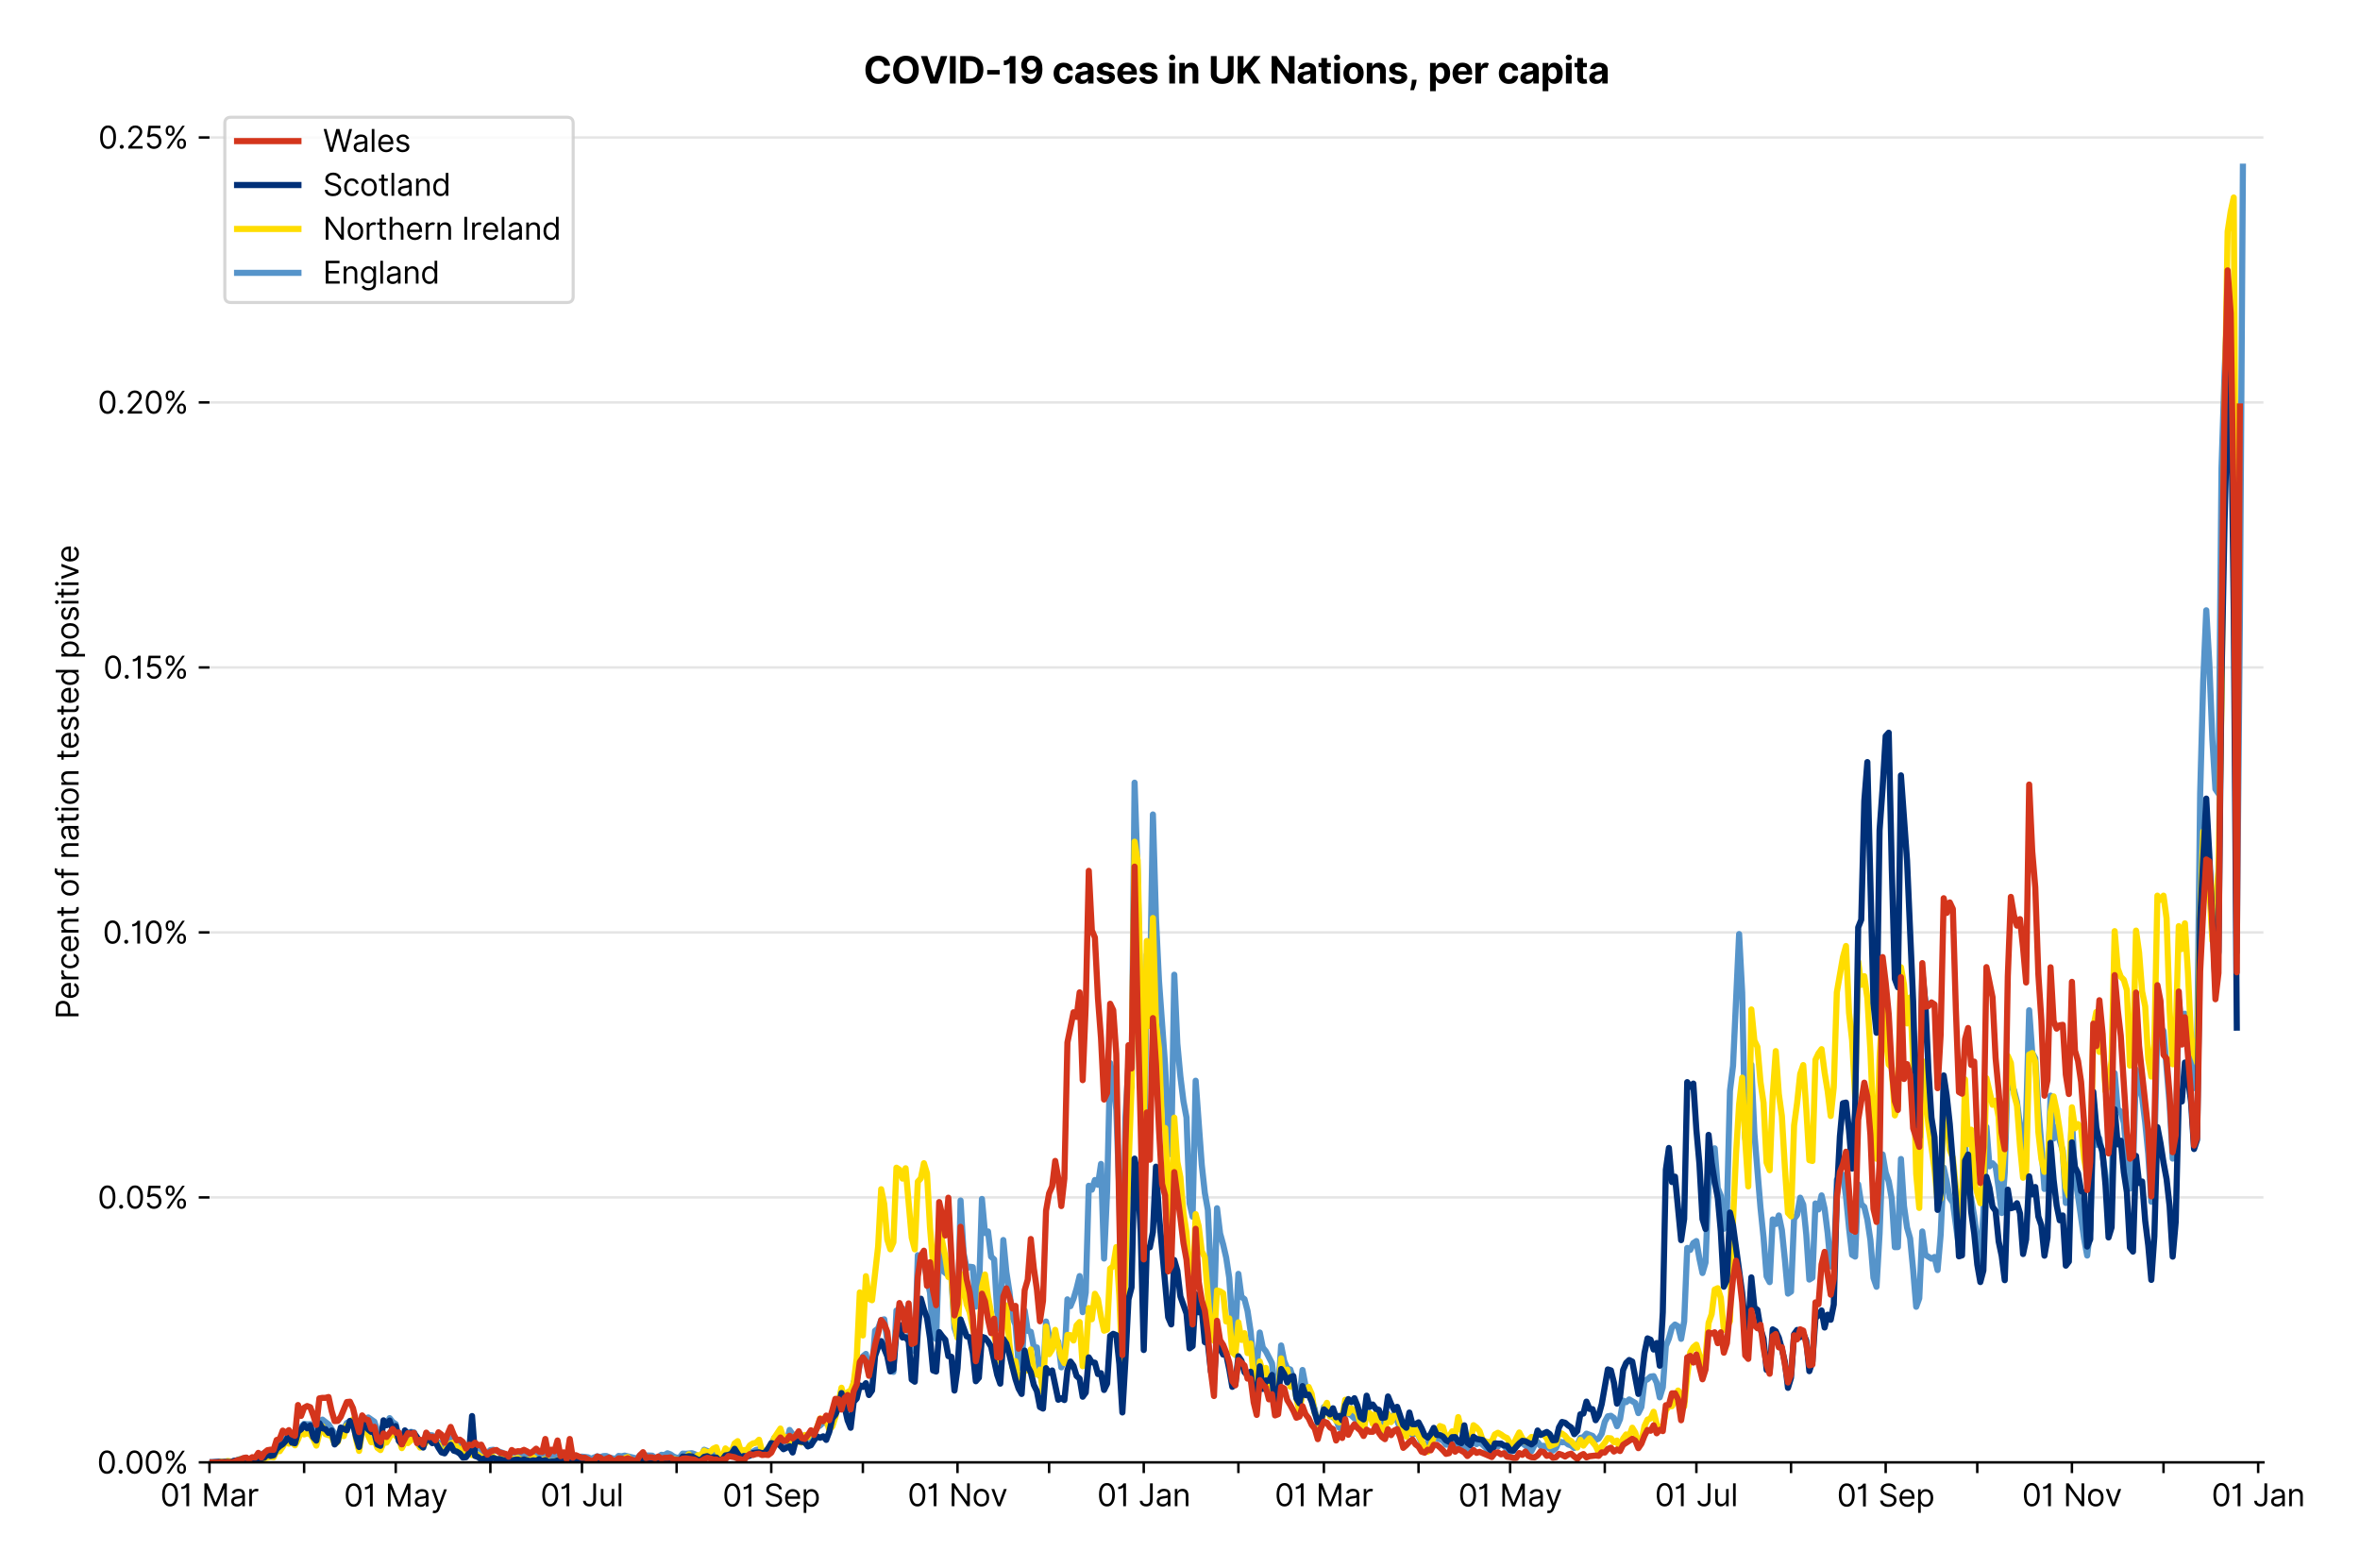 <?xml version="1.0" encoding="utf-8" standalone="no"?>
<!DOCTYPE svg PUBLIC "-//W3C//DTD SVG 1.1//EN"
  "http://www.w3.org/Graphics/SVG/1.1/DTD/svg11.dtd">
<svg xmlns:xlink="http://www.w3.org/1999/xlink" viewBox="0 0 769.378 511.234" xmlns="http://www.w3.org/2000/svg" version="1.1">
 <defs>
  <style type="text/css">*{stroke-linejoin: round; stroke-linecap: butt}</style>
 </defs>
 <g id="figure_1">
  <g id="patch_1">
   <path d="M 0 511.234 
L 769.378 511.234 
L 769.378 0 
L 0 0 
z
" style="fill: #ffffff"/>
  </g>
  <g id="axes_1">
   <g id="patch_2">
    <path d="M 68.291 476.745 
L 737.891 476.745 
L 737.891 33.225 
L 68.291 33.225 
z
" style="fill: #ffffff"/>
   </g>
   <g id="matplotlib.axis_1">
    <g id="xtick_1">
     <g id="line2d_1">
      <defs>
       <path id="m9f66d7718f" d="M 0 0 
L 0 3.5 
" style="stroke: #000000; stroke-width: 0.8"/>
      </defs>
      <g>
       <use xlink:href="#m9f66d7718f" x="68.291" y="476.745" style="stroke: #000000; stroke-width: 0.8"/>
      </g>
     </g>
     <g id="text_1">
      <!-- 01 Mar -->
      <g transform="translate(52.254 491.018)scale(0.1 -0.1)">
       <defs>
        <path id="Inter-Regular-30" d="M 2000 -64 
Q 1230 -64 806 561 
Q 382 1186 382 2327 
Q 382 3459 809 4088 
Q 1236 4718 2000 4718 
Q 2764 4718 3191 4088 
Q 3618 3459 3618 2327 
Q 3618 1186 3194 561 
Q 2771 -64 2000 -64 
z
M 2000 436 
Q 2509 436 2791 927 
Q 3073 1418 3073 2327 
Q 3073 3234 2789 3730 
Q 2505 4227 2000 4227 
Q 1496 4227 1211 3730 
Q 927 3234 927 2327 
Q 927 1418 1210 927 
Q 1493 436 2000 436 
z
" transform="scale(0.016)"/>
        <path id="Inter-Regular-31" d="M 1973 4655 
L 1973 0 
L 1409 0 
L 1409 3836 
L 1373 3836 
Q 1341 3773 1209 3692 
Q 1077 3611 868 3551 
Q 659 3491 391 3491 
L 391 3964 
Q 661 3964 859 4061 
Q 1057 4159 1190 4291 
Q 1323 4423 1392 4529 
Q 1461 4636 1473 4655 
L 1973 4655 
z
" transform="scale(0.016)"/>
        <path id="Inter-Regular-20" transform="scale(0.016)"/>
        <path id="Inter-Regular-4d" d="M 564 4655 
L 1236 4655 
L 2818 791 
L 2873 791 
L 4455 4655 
L 5127 4655 
L 5127 0 
L 4600 0 
L 4600 3536 
L 4555 3536 
L 3100 0 
L 2591 0 
L 1136 3536 
L 1091 3536 
L 1091 0 
L 564 0 
L 564 4655 
z
" transform="scale(0.016)"/>
        <path id="Inter-Regular-61" d="M 1518 -82 
Q 1186 -82 916 44 
Q 646 170 486 410 
Q 327 650 327 991 
Q 327 1291 445 1478 
Q 564 1666 761 1773 
Q 959 1880 1199 1933 
Q 1439 1986 1682 2018 
Q 2000 2059 2199 2080 
Q 2398 2102 2490 2154 
Q 2582 2207 2582 2336 
L 2582 2355 
Q 2582 2691 2399 2877 
Q 2216 3064 1846 3064 
Q 1461 3064 1243 2895 
Q 1025 2727 936 2536 
L 427 2718 
Q 564 3036 792 3214 
Q 1021 3393 1292 3464 
Q 1564 3536 1827 3536 
Q 1996 3536 2215 3496 
Q 2434 3457 2640 3334 
Q 2846 3211 2982 2963 
Q 3118 2716 3118 2300 
L 3118 0 
L 2582 0 
L 2582 473 
L 2555 473 
Q 2500 359 2373 229 
Q 2246 100 2034 9 
Q 1823 -82 1518 -82 
z
M 1600 400 
Q 1918 400 2137 525 
Q 2357 650 2469 847 
Q 2582 1045 2582 1264 
L 2582 1755 
Q 2548 1714 2433 1681 
Q 2318 1648 2169 1624 
Q 2021 1600 1881 1583 
Q 1741 1566 1655 1555 
Q 1446 1527 1265 1467 
Q 1084 1407 974 1287 
Q 864 1168 864 964 
Q 864 684 1072 542 
Q 1280 400 1600 400 
z
" transform="scale(0.016)"/>
        <path id="Inter-Regular-72" d="M 491 0 
L 491 3491 
L 1009 3491 
L 1009 2964 
L 1046 2964 
Q 1139 3223 1389 3384 
Q 1639 3545 1955 3545 
Q 2100 3545 2209 3511 
Q 2318 3477 2400 3418 
L 2218 2964 
Q 2161 2993 2085 3010 
Q 2009 3027 1909 3027 
Q 1527 3027 1277 2794 
Q 1027 2561 1027 2209 
L 1027 0 
L 491 0 
z
" transform="scale(0.016)"/>
       </defs>
       <use xlink:href="#Inter-Regular-30"/>
       <use xlink:href="#Inter-Regular-31" x="62.5"/>
       <use xlink:href="#Inter-Regular-20" x="106.676"/>
       <use xlink:href="#Inter-Regular-4d" x="134.801"/>
       <use xlink:href="#Inter-Regular-61" x="225.994"/>
       <use xlink:href="#Inter-Regular-72" x="282.386"/>
      </g>
     </g>
    </g>
    <g id="xtick_2">
     <g id="line2d_2">
      <g>
       <use xlink:href="#m9f66d7718f" x="99.147" y="476.745" style="stroke: #000000; stroke-width: 0.8"/>
      </g>
     </g>
    </g>
    <g id="xtick_3">
     <g id="line2d_3">
      <g>
       <use xlink:href="#m9f66d7718f" x="129.008" y="476.745" style="stroke: #000000; stroke-width: 0.8"/>
      </g>
     </g>
     <g id="text_2">
      <!-- 01 May -->
      <g transform="translate(112.105 491.117)scale(0.1 -0.1)">
       <defs>
        <path id="Inter-Regular-79" d="M 818 -1355 
Q 682 -1355 575 -1333 
Q 468 -1311 427 -1291 
L 564 -818 
Q 857 -893 1053 -814 
Q 1250 -736 1391 -345 
L 1509 -18 
L 218 3491 
L 800 3491 
L 1764 709 
L 1800 709 
L 2764 3491 
L 3346 3491 
L 1846 -564 
Q 1550 -1355 818 -1355 
z
" transform="scale(0.016)"/>
       </defs>
       <use xlink:href="#Inter-Regular-30"/>
       <use xlink:href="#Inter-Regular-31" x="62.5"/>
       <use xlink:href="#Inter-Regular-20" x="106.676"/>
       <use xlink:href="#Inter-Regular-4d" x="134.801"/>
       <use xlink:href="#Inter-Regular-61" x="225.994"/>
       <use xlink:href="#Inter-Regular-79" x="282.386"/>
      </g>
     </g>
    </g>
    <g id="xtick_4">
     <g id="line2d_4">
      <g>
       <use xlink:href="#m9f66d7718f" x="159.864" y="476.745" style="stroke: #000000; stroke-width: 0.8"/>
      </g>
     </g>
    </g>
    <g id="xtick_5">
     <g id="line2d_5">
      <g>
       <use xlink:href="#m9f66d7718f" x="189.725" y="476.745" style="stroke: #000000; stroke-width: 0.8"/>
      </g>
     </g>
     <g id="text_3">
      <!-- 01 Jul -->
      <g transform="translate(176.181 491.018)scale(0.1 -0.1)">
       <defs>
        <path id="Inter-Regular-4a" d="M 2346 4655 
L 2909 4655 
L 2909 1327 
Q 2909 657 2549 296 
Q 2189 -64 1582 -64 
Q 1200 -64 902 76 
Q 605 216 434 475 
Q 264 734 264 1091 
L 818 1091 
Q 818 795 1034 615 
Q 1250 436 1582 436 
Q 1948 436 2147 664 
Q 2346 893 2346 1327 
L 2346 4655 
z
" transform="scale(0.016)"/>
        <path id="Inter-Regular-75" d="M 2691 1427 
L 2691 3491 
L 3227 3491 
L 3227 0 
L 2691 0 
L 2691 591 
L 2655 591 
Q 2532 325 2273 140 
Q 2014 -45 1618 -45 
Q 1127 -45 809 280 
Q 491 605 491 1273 
L 491 3491 
L 1027 3491 
L 1027 1309 
Q 1027 927 1242 700 
Q 1457 473 1791 473 
Q 1991 473 2199 575 
Q 2407 677 2549 888 
Q 2691 1100 2691 1427 
z
" transform="scale(0.016)"/>
        <path id="Inter-Regular-6c" d="M 1027 4655 
L 1027 0 
L 491 0 
L 491 4655 
L 1027 4655 
z
" transform="scale(0.016)"/>
       </defs>
       <use xlink:href="#Inter-Regular-30"/>
       <use xlink:href="#Inter-Regular-31" x="62.5"/>
       <use xlink:href="#Inter-Regular-20" x="106.676"/>
       <use xlink:href="#Inter-Regular-4a" x="134.801"/>
       <use xlink:href="#Inter-Regular-75" x="189.063"/>
       <use xlink:href="#Inter-Regular-6c" x="247.159"/>
      </g>
     </g>
    </g>
    <g id="xtick_6">
     <g id="line2d_6">
      <g>
       <use xlink:href="#m9f66d7718f" x="220.581" y="476.745" style="stroke: #000000; stroke-width: 0.8"/>
      </g>
     </g>
    </g>
    <g id="xtick_7">
     <g id="line2d_7">
      <g>
       <use xlink:href="#m9f66d7718f" x="251.437" y="476.745" style="stroke: #000000; stroke-width: 0.8"/>
      </g>
     </g>
     <g id="text_4">
      <!-- 01 Sep -->
      <g transform="translate(235.55 491.117)scale(0.1 -0.1)">
       <defs>
        <path id="Inter-Regular-53" d="M 3109 3491 
Q 3068 3836 2777 4027 
Q 2486 4218 2064 4218 
Q 1600 4218 1318 3999 
Q 1036 3780 1036 3445 
Q 1036 3195 1189 3042 
Q 1343 2889 1553 2803 
Q 1764 2718 1936 2673 
L 2409 2545 
Q 2591 2498 2815 2414 
Q 3039 2330 3244 2185 
Q 3450 2041 3584 1816 
Q 3718 1591 3718 1264 
Q 3718 886 3521 581 
Q 3325 277 2949 97 
Q 2573 -82 2036 -82 
Q 1286 -82 845 272 
Q 405 627 364 1200 
L 946 1200 
Q 968 936 1124 764 
Q 1280 593 1519 510 
Q 1759 427 2036 427 
Q 2359 427 2616 533 
Q 2873 639 3023 828 
Q 3173 1018 3173 1273 
Q 3173 1505 3043 1650 
Q 2914 1795 2702 1886 
Q 2491 1977 2246 2045 
L 1673 2209 
Q 1127 2366 809 2657 
Q 491 2948 491 3418 
Q 491 3809 703 4101 
Q 916 4393 1276 4555 
Q 1636 4718 2082 4718 
Q 2532 4718 2882 4558 
Q 3232 4398 3437 4120 
Q 3643 3843 3655 3491 
L 3109 3491 
z
" transform="scale(0.016)"/>
        <path id="Inter-Regular-65" d="M 1955 -73 
Q 1450 -73 1085 151 
Q 721 375 524 778 
Q 327 1182 327 1718 
Q 327 2255 524 2665 
Q 721 3075 1074 3305 
Q 1427 3536 1900 3536 
Q 2173 3536 2439 3445 
Q 2705 3355 2923 3151 
Q 3141 2948 3270 2614 
Q 3400 2280 3400 1791 
L 3400 1564 
L 866 1564 
Q 884 1005 1183 707 
Q 1482 409 1955 409 
Q 2271 409 2498 545 
Q 2725 682 2827 955 
L 3346 809 
Q 3223 414 2854 170 
Q 2486 -73 1955 -73 
z
M 866 2027 
L 2855 2027 
Q 2855 2470 2595 2762 
Q 2336 3055 1900 3055 
Q 1593 3055 1368 2911 
Q 1143 2768 1013 2533 
Q 884 2298 866 2027 
z
" transform="scale(0.016)"/>
        <path id="Inter-Regular-70" d="M 491 -1309 
L 491 3491 
L 1009 3491 
L 1009 2936 
L 1073 2936 
Q 1132 3027 1237 3169 
Q 1343 3311 1542 3423 
Q 1741 3536 2082 3536 
Q 2523 3536 2859 3315 
Q 3196 3095 3384 2690 
Q 3573 2286 3573 1736 
Q 3573 1182 3384 776 
Q 3196 370 2861 148 
Q 2527 -73 2091 -73 
Q 1755 -73 1552 39 
Q 1350 152 1241 296 
Q 1132 441 1073 536 
L 1027 536 
L 1027 -1309 
L 491 -1309 
z
M 1018 1745 
Q 1018 1152 1276 780 
Q 1534 409 2018 409 
Q 2355 409 2581 587 
Q 2807 766 2921 1069 
Q 3036 1373 3036 1745 
Q 3036 2114 2923 2410 
Q 2811 2707 2585 2881 
Q 2359 3055 2018 3055 
Q 1527 3055 1272 2693 
Q 1018 2332 1018 1745 
z
" transform="scale(0.016)"/>
       </defs>
       <use xlink:href="#Inter-Regular-30"/>
       <use xlink:href="#Inter-Regular-31" x="62.5"/>
       <use xlink:href="#Inter-Regular-20" x="106.676"/>
       <use xlink:href="#Inter-Regular-53" x="134.801"/>
       <use xlink:href="#Inter-Regular-65" x="198.58"/>
       <use xlink:href="#Inter-Regular-70" x="256.818"/>
      </g>
     </g>
    </g>
    <g id="xtick_8">
     <g id="line2d_8">
      <g>
       <use xlink:href="#m9f66d7718f" x="281.298" y="476.745" style="stroke: #000000; stroke-width: 0.8"/>
      </g>
     </g>
    </g>
    <g id="xtick_9">
     <g id="line2d_9">
      <g>
       <use xlink:href="#m9f66d7718f" x="312.154" y="476.745" style="stroke: #000000; stroke-width: 0.8"/>
      </g>
     </g>
     <g id="text_5">
      <!-- 01 Nov -->
      <g transform="translate(295.883 491.018)scale(0.1 -0.1)">
       <defs>
        <path id="Inter-Regular-4e" d="M 4255 4655 
L 4255 0 
L 3709 0 
L 1173 3655 
L 1127 3655 
L 1127 0 
L 564 0 
L 564 4655 
L 1109 4655 
L 3655 991 
L 3700 991 
L 3700 4655 
L 4255 4655 
z
" transform="scale(0.016)"/>
        <path id="Inter-Regular-6f" d="M 1909 -73 
Q 1436 -73 1080 152 
Q 725 377 526 781 
Q 327 1186 327 1727 
Q 327 2273 526 2679 
Q 725 3086 1080 3311 
Q 1436 3536 1909 3536 
Q 2382 3536 2737 3311 
Q 3093 3086 3292 2679 
Q 3491 2273 3491 1727 
Q 3491 1186 3292 781 
Q 3093 377 2737 152 
Q 2382 -73 1909 -73 
z
M 1909 409 
Q 2268 409 2500 593 
Q 2732 777 2843 1077 
Q 2955 1377 2955 1727 
Q 2955 2077 2843 2379 
Q 2732 2682 2500 2868 
Q 2268 3055 1909 3055 
Q 1550 3055 1318 2868 
Q 1086 2682 975 2379 
Q 864 2077 864 1727 
Q 864 1377 975 1077 
Q 1086 777 1318 593 
Q 1550 409 1909 409 
z
" transform="scale(0.016)"/>
        <path id="Inter-Regular-76" d="M 3346 3491 
L 2055 0 
L 1509 0 
L 218 3491 
L 800 3491 
L 1764 709 
L 1800 709 
L 2764 3491 
L 3346 3491 
z
" transform="scale(0.016)"/>
       </defs>
       <use xlink:href="#Inter-Regular-30"/>
       <use xlink:href="#Inter-Regular-31" x="62.5"/>
       <use xlink:href="#Inter-Regular-20" x="106.676"/>
       <use xlink:href="#Inter-Regular-4e" x="134.801"/>
       <use xlink:href="#Inter-Regular-6f" x="210.085"/>
       <use xlink:href="#Inter-Regular-76" x="269.744"/>
      </g>
     </g>
    </g>
    <g id="xtick_10">
     <g id="line2d_10">
      <g>
       <use xlink:href="#m9f66d7718f" x="342.015" y="476.745" style="stroke: #000000; stroke-width: 0.8"/>
      </g>
     </g>
    </g>
    <g id="xtick_11">
     <g id="line2d_11">
      <g>
       <use xlink:href="#m9f66d7718f" x="372.872" y="476.745" style="stroke: #000000; stroke-width: 0.8"/>
      </g>
     </g>
     <g id="text_6">
      <!-- 01 Jan -->
      <g transform="translate(357.672 491.018)scale(0.1 -0.1)">
       <defs>
        <path id="Inter-Regular-6e" d="M 1027 2100 
L 1027 0 
L 491 0 
L 491 3491 
L 1009 3491 
L 1009 2945 
L 1055 2945 
Q 1177 3211 1427 3373 
Q 1677 3536 2073 3536 
Q 2602 3536 2928 3211 
Q 3255 2886 3255 2218 
L 3255 0 
L 2718 0 
L 2718 2182 
Q 2718 2593 2504 2824 
Q 2291 3055 1918 3055 
Q 1534 3055 1280 2806 
Q 1027 2557 1027 2100 
z
" transform="scale(0.016)"/>
       </defs>
       <use xlink:href="#Inter-Regular-30"/>
       <use xlink:href="#Inter-Regular-31" x="62.5"/>
       <use xlink:href="#Inter-Regular-20" x="106.676"/>
       <use xlink:href="#Inter-Regular-4a" x="134.801"/>
       <use xlink:href="#Inter-Regular-61" x="189.063"/>
       <use xlink:href="#Inter-Regular-6e" x="245.455"/>
      </g>
     </g>
    </g>
    <g id="xtick_12">
     <g id="line2d_12">
      <g>
       <use xlink:href="#m9f66d7718f" x="403.728" y="476.745" style="stroke: #000000; stroke-width: 0.8"/>
      </g>
     </g>
    </g>
    <g id="xtick_13">
     <g id="line2d_13">
      <g>
       <use xlink:href="#m9f66d7718f" x="431.598" y="476.745" style="stroke: #000000; stroke-width: 0.8"/>
      </g>
     </g>
     <g id="text_7">
      <!-- 01 Mar -->
      <g transform="translate(415.561 491.018)scale(0.1 -0.1)">
       <use xlink:href="#Inter-Regular-30"/>
       <use xlink:href="#Inter-Regular-31" x="62.5"/>
       <use xlink:href="#Inter-Regular-20" x="106.676"/>
       <use xlink:href="#Inter-Regular-4d" x="134.801"/>
       <use xlink:href="#Inter-Regular-61" x="225.994"/>
       <use xlink:href="#Inter-Regular-72" x="282.386"/>
      </g>
     </g>
    </g>
    <g id="xtick_14">
     <g id="line2d_14">
      <g>
       <use xlink:href="#m9f66d7718f" x="462.454" y="476.745" style="stroke: #000000; stroke-width: 0.8"/>
      </g>
     </g>
    </g>
    <g id="xtick_15">
     <g id="line2d_15">
      <g>
       <use xlink:href="#m9f66d7718f" x="492.315" y="476.745" style="stroke: #000000; stroke-width: 0.8"/>
      </g>
     </g>
     <g id="text_8">
      <!-- 01 May -->
      <g transform="translate(475.412 491.117)scale(0.1 -0.1)">
       <use xlink:href="#Inter-Regular-30"/>
       <use xlink:href="#Inter-Regular-31" x="62.5"/>
       <use xlink:href="#Inter-Regular-20" x="106.676"/>
       <use xlink:href="#Inter-Regular-4d" x="134.801"/>
       <use xlink:href="#Inter-Regular-61" x="225.994"/>
       <use xlink:href="#Inter-Regular-79" x="282.386"/>
      </g>
     </g>
    </g>
    <g id="xtick_16">
     <g id="line2d_16">
      <g>
       <use xlink:href="#m9f66d7718f" x="523.171" y="476.745" style="stroke: #000000; stroke-width: 0.8"/>
      </g>
     </g>
    </g>
    <g id="xtick_17">
     <g id="line2d_17">
      <g>
       <use xlink:href="#m9f66d7718f" x="553.032" y="476.745" style="stroke: #000000; stroke-width: 0.8"/>
      </g>
     </g>
     <g id="text_9">
      <!-- 01 Jul -->
      <g transform="translate(539.488 491.018)scale(0.1 -0.1)">
       <use xlink:href="#Inter-Regular-30"/>
       <use xlink:href="#Inter-Regular-31" x="62.5"/>
       <use xlink:href="#Inter-Regular-20" x="106.676"/>
       <use xlink:href="#Inter-Regular-4a" x="134.801"/>
       <use xlink:href="#Inter-Regular-75" x="189.063"/>
       <use xlink:href="#Inter-Regular-6c" x="247.159"/>
      </g>
     </g>
    </g>
    <g id="xtick_18">
     <g id="line2d_18">
      <g>
       <use xlink:href="#m9f66d7718f" x="583.888" y="476.745" style="stroke: #000000; stroke-width: 0.8"/>
      </g>
     </g>
    </g>
    <g id="xtick_19">
     <g id="line2d_19">
      <g>
       <use xlink:href="#m9f66d7718f" x="614.745" y="476.745" style="stroke: #000000; stroke-width: 0.8"/>
      </g>
     </g>
     <g id="text_10">
      <!-- 01 Sep -->
      <g transform="translate(598.857 491.117)scale(0.1 -0.1)">
       <use xlink:href="#Inter-Regular-30"/>
       <use xlink:href="#Inter-Regular-31" x="62.5"/>
       <use xlink:href="#Inter-Regular-20" x="106.676"/>
       <use xlink:href="#Inter-Regular-53" x="134.801"/>
       <use xlink:href="#Inter-Regular-65" x="198.58"/>
       <use xlink:href="#Inter-Regular-70" x="256.818"/>
      </g>
     </g>
    </g>
    <g id="xtick_20">
     <g id="line2d_20">
      <g>
       <use xlink:href="#m9f66d7718f" x="644.606" y="476.745" style="stroke: #000000; stroke-width: 0.8"/>
      </g>
     </g>
    </g>
    <g id="xtick_21">
     <g id="line2d_21">
      <g>
       <use xlink:href="#m9f66d7718f" x="675.462" y="476.745" style="stroke: #000000; stroke-width: 0.8"/>
      </g>
     </g>
     <g id="text_11">
      <!-- 01 Nov -->
      <g transform="translate(659.191 491.018)scale(0.1 -0.1)">
       <use xlink:href="#Inter-Regular-30"/>
       <use xlink:href="#Inter-Regular-31" x="62.5"/>
       <use xlink:href="#Inter-Regular-20" x="106.676"/>
       <use xlink:href="#Inter-Regular-4e" x="134.801"/>
       <use xlink:href="#Inter-Regular-6f" x="210.085"/>
       <use xlink:href="#Inter-Regular-76" x="269.744"/>
      </g>
     </g>
    </g>
    <g id="xtick_22">
     <g id="line2d_22">
      <g>
       <use xlink:href="#m9f66d7718f" x="705.323" y="476.745" style="stroke: #000000; stroke-width: 0.8"/>
      </g>
     </g>
    </g>
    <g id="xtick_23">
     <g id="line2d_23">
      <g>
       <use xlink:href="#m9f66d7718f" x="736.179" y="476.745" style="stroke: #000000; stroke-width: 0.8"/>
      </g>
     </g>
     <g id="text_12">
      <!-- 01 Jan -->
      <g transform="translate(720.98 491.018)scale(0.1 -0.1)">
       <use xlink:href="#Inter-Regular-30"/>
       <use xlink:href="#Inter-Regular-31" x="62.5"/>
       <use xlink:href="#Inter-Regular-20" x="106.676"/>
       <use xlink:href="#Inter-Regular-4a" x="134.801"/>
       <use xlink:href="#Inter-Regular-61" x="189.063"/>
       <use xlink:href="#Inter-Regular-6e" x="245.455"/>
      </g>
     </g>
    </g>
   </g>
   <g id="matplotlib.axis_2">
    <g id="ytick_1">
     <g id="line2d_24">
      <path d="M 68.291 476.745 
L 737.891 476.745 
" clip-path="url(#p9da5e1882b)" style="fill: none; stroke: #e5e5e5; stroke-width: 0.8; stroke-linecap: square"/>
     </g>
     <g id="line2d_25">
      <defs>
       <path id="m14fd3ae63f" d="M 0 0 
L -3.5 0 
" style="stroke: #000000; stroke-width: 0.8"/>
      </defs>
      <g>
       <use xlink:href="#m14fd3ae63f" x="68.291" y="476.745" style="stroke: #000000; stroke-width: 0.8"/>
      </g>
     </g>
     <g id="text_13">
      <!-- 0.00% -->
      <g transform="translate(31.659 480.382)scale(0.1 -0.1)">
       <defs>
        <path id="Inter-Regular-2e" d="M 882 -36 
Q 714 -36 593 84 
Q 473 205 473 373 
Q 473 541 593 661 
Q 714 782 882 782 
Q 1050 782 1170 661 
Q 1291 541 1291 373 
Q 1291 205 1170 84 
Q 1050 -36 882 -36 
z
" transform="scale(0.016)"/>
        <path id="Inter-Regular-25" d="M 2855 873 
L 2855 1118 
Q 2855 1373 2960 1585 
Q 3066 1798 3269 1926 
Q 3473 2055 3764 2055 
Q 4059 2055 4259 1926 
Q 4459 1798 4561 1585 
Q 4664 1373 4664 1118 
L 4664 873 
Q 4664 618 4560 405 
Q 4457 193 4256 64 
Q 4055 -64 3764 -64 
Q 3468 -64 3266 64 
Q 3064 193 2959 405 
Q 2855 618 2855 873 
z
M 536 3536 
L 536 3782 
Q 536 4036 642 4248 
Q 748 4461 951 4589 
Q 1155 4718 1446 4718 
Q 1741 4718 1941 4589 
Q 2141 4461 2243 4248 
Q 2346 4036 2346 3782 
L 2346 3536 
Q 2346 3282 2242 3069 
Q 2139 2857 1937 2728 
Q 1736 2600 1446 2600 
Q 1150 2600 948 2728 
Q 746 2857 641 3069 
Q 536 3282 536 3536 
z
M 709 0 
L 3909 4655 
L 4427 4655 
L 1227 0 
L 709 0 
z
M 3318 1118 
L 3318 873 
Q 3318 661 3418 494 
Q 3518 327 3764 327 
Q 4002 327 4101 494 
Q 4200 661 4200 873 
L 4200 1118 
Q 4200 1330 4104 1497 
Q 4009 1664 3764 1664 
Q 3525 1664 3421 1497 
Q 3318 1330 3318 1118 
z
M 1000 3782 
L 1000 3536 
Q 1000 3325 1100 3158 
Q 1200 2991 1446 2991 
Q 1684 2991 1783 3158 
Q 1882 3325 1882 3536 
L 1882 3782 
Q 1882 3993 1786 4160 
Q 1691 4327 1446 4327 
Q 1207 4327 1103 4160 
Q 1000 3993 1000 3782 
z
" transform="scale(0.016)"/>
       </defs>
       <use xlink:href="#Inter-Regular-30"/>
       <use xlink:href="#Inter-Regular-2e" x="62.5"/>
       <use xlink:href="#Inter-Regular-30" x="90.057"/>
       <use xlink:href="#Inter-Regular-30" x="152.557"/>
       <use xlink:href="#Inter-Regular-25" x="215.057"/>
      </g>
     </g>
    </g>
    <g id="ytick_2">
     <g id="line2d_26">
      <path d="M 68.291 390.358 
L 737.891 390.358 
" clip-path="url(#p9da5e1882b)" style="fill: none; stroke: #e5e5e5; stroke-width: 0.8; stroke-linecap: square"/>
     </g>
     <g id="line2d_27">
      <g>
       <use xlink:href="#m14fd3ae63f" x="68.291" y="390.358" style="stroke: #000000; stroke-width: 0.8"/>
      </g>
     </g>
     <g id="text_14">
      <!-- 0.05% -->
      <g transform="translate(31.83 393.995)scale(0.1 -0.1)">
       <defs>
        <path id="Inter-Regular-35" d="M 1936 -64 
Q 1536 -64 1216 95 
Q 896 255 702 532 
Q 509 809 491 1164 
L 1036 1164 
Q 1068 848 1324 642 
Q 1580 436 1936 436 
Q 2223 436 2447 570 
Q 2671 705 2799 940 
Q 2927 1175 2927 1473 
Q 2927 1777 2794 2017 
Q 2661 2257 2429 2395 
Q 2198 2534 1900 2536 
Q 1686 2539 1461 2472 
Q 1236 2405 1091 2300 
L 564 2364 
L 846 4655 
L 3264 4655 
L 3264 4155 
L 1318 4155 
L 1155 2782 
L 1182 2782 
Q 1325 2895 1541 2970 
Q 1757 3045 1991 3045 
Q 2418 3045 2753 2842 
Q 3089 2639 3281 2286 
Q 3473 1934 3473 1482 
Q 3473 1036 3274 687 
Q 3075 339 2727 137 
Q 2380 -64 1936 -64 
z
" transform="scale(0.016)"/>
       </defs>
       <use xlink:href="#Inter-Regular-30"/>
       <use xlink:href="#Inter-Regular-2e" x="62.5"/>
       <use xlink:href="#Inter-Regular-30" x="90.057"/>
       <use xlink:href="#Inter-Regular-35" x="152.557"/>
       <use xlink:href="#Inter-Regular-25" x="213.352"/>
      </g>
     </g>
    </g>
    <g id="ytick_3">
     <g id="line2d_28">
      <path d="M 68.291 303.972 
L 737.891 303.972 
" clip-path="url(#p9da5e1882b)" style="fill: none; stroke: #e5e5e5; stroke-width: 0.8; stroke-linecap: square"/>
     </g>
     <g id="line2d_29">
      <g>
       <use xlink:href="#m14fd3ae63f" x="68.291" y="303.972" style="stroke: #000000; stroke-width: 0.8"/>
      </g>
     </g>
     <g id="text_15">
      <!-- 0.10% -->
      <g transform="translate(33.492 307.608)scale(0.1 -0.1)">
       <use xlink:href="#Inter-Regular-30"/>
       <use xlink:href="#Inter-Regular-2e" x="62.5"/>
       <use xlink:href="#Inter-Regular-31" x="90.057"/>
       <use xlink:href="#Inter-Regular-30" x="134.233"/>
       <use xlink:href="#Inter-Regular-25" x="196.733"/>
      </g>
     </g>
    </g>
    <g id="ytick_4">
     <g id="line2d_30">
      <path d="M 68.291 217.585 
L 737.891 217.585 
" clip-path="url(#p9da5e1882b)" style="fill: none; stroke: #e5e5e5; stroke-width: 0.8; stroke-linecap: square"/>
     </g>
     <g id="line2d_31">
      <g>
       <use xlink:href="#m14fd3ae63f" x="68.291" y="217.585" style="stroke: #000000; stroke-width: 0.8"/>
      </g>
     </g>
     <g id="text_16">
      <!-- 0.15% -->
      <g transform="translate(33.663 221.222)scale(0.1 -0.1)">
       <use xlink:href="#Inter-Regular-30"/>
       <use xlink:href="#Inter-Regular-2e" x="62.5"/>
       <use xlink:href="#Inter-Regular-31" x="90.057"/>
       <use xlink:href="#Inter-Regular-35" x="134.233"/>
       <use xlink:href="#Inter-Regular-25" x="195.028"/>
      </g>
     </g>
    </g>
    <g id="ytick_5">
     <g id="line2d_32">
      <path d="M 68.291 131.198 
L 737.891 131.198 
" clip-path="url(#p9da5e1882b)" style="fill: none; stroke: #e5e5e5; stroke-width: 0.8; stroke-linecap: square"/>
     </g>
     <g id="line2d_33">
      <g>
       <use xlink:href="#m14fd3ae63f" x="68.291" y="131.198" style="stroke: #000000; stroke-width: 0.8"/>
      </g>
     </g>
     <g id="text_17">
      <!-- 0.20% -->
      <g transform="translate(31.858 134.835)scale(0.1 -0.1)">
       <defs>
        <path id="Inter-Regular-32" d="M 482 0 
L 482 409 
L 2018 2091 
Q 2289 2386 2464 2605 
Q 2639 2825 2724 3019 
Q 2809 3214 2809 3427 
Q 2809 3795 2553 4011 
Q 2298 4227 1918 4227 
Q 1514 4227 1275 3985 
Q 1036 3743 1036 3345 
L 500 3345 
Q 500 3755 688 4064 
Q 877 4373 1203 4545 
Q 1530 4718 1936 4718 
Q 2346 4718 2661 4545 
Q 2977 4373 3156 4079 
Q 3336 3786 3336 3427 
Q 3336 3170 3244 2926 
Q 3152 2682 2926 2383 
Q 2700 2084 2300 1655 
L 1255 536 
L 1255 500 
L 3418 500 
L 3418 0 
L 482 0 
z
" transform="scale(0.016)"/>
       </defs>
       <use xlink:href="#Inter-Regular-30"/>
       <use xlink:href="#Inter-Regular-2e" x="62.5"/>
       <use xlink:href="#Inter-Regular-32" x="90.057"/>
       <use xlink:href="#Inter-Regular-30" x="150.568"/>
       <use xlink:href="#Inter-Regular-25" x="213.068"/>
      </g>
     </g>
    </g>
    <g id="ytick_6">
     <g id="line2d_34">
      <path d="M 68.291 44.812 
L 737.891 44.812 
" clip-path="url(#p9da5e1882b)" style="fill: none; stroke: #e5e5e5; stroke-width: 0.8; stroke-linecap: square"/>
     </g>
     <g id="line2d_35">
      <g>
       <use xlink:href="#m14fd3ae63f" x="68.291" y="44.812" style="stroke: #000000; stroke-width: 0.8"/>
      </g>
     </g>
     <g id="text_18">
      <!-- 0.25% -->
      <g transform="translate(32.028 48.448)scale(0.1 -0.1)">
       <use xlink:href="#Inter-Regular-30"/>
       <use xlink:href="#Inter-Regular-2e" x="62.5"/>
       <use xlink:href="#Inter-Regular-32" x="90.057"/>
       <use xlink:href="#Inter-Regular-35" x="150.568"/>
       <use xlink:href="#Inter-Regular-25" x="211.364"/>
      </g>
     </g>
    </g>
    <g id="text_19">
     <!-- Percent of nation tested positive -->
     <g transform="translate(25.614 332.215)rotate(-90)scale(0.1 -0.1)">
      <defs>
       <path id="Inter-Regular-50" d="M 564 0 
L 564 4655 
L 2136 4655 
Q 2684 4655 3033 4458 
Q 3382 4261 3550 3927 
Q 3718 3593 3718 3182 
Q 3718 2770 3551 2434 
Q 3384 2098 3036 1899 
Q 2689 1700 2146 1700 
L 1127 1700 
L 1127 0 
L 564 0 
z
M 1127 2200 
L 2127 2200 
Q 2689 2200 2926 2482 
Q 3164 2764 3164 3182 
Q 3164 3602 2925 3878 
Q 2686 4155 2118 4155 
L 1127 4155 
L 1127 2200 
z
" transform="scale(0.016)"/>
       <path id="Inter-Regular-63" d="M 1909 -73 
Q 1418 -73 1063 159 
Q 709 391 518 798 
Q 327 1205 327 1727 
Q 327 2259 524 2667 
Q 721 3075 1074 3305 
Q 1427 3536 1900 3536 
Q 2268 3536 2563 3400 
Q 2859 3264 3047 3018 
Q 3236 2773 3282 2445 
L 2746 2445 
Q 2684 2684 2474 2869 
Q 2264 3055 1909 3055 
Q 1439 3055 1151 2697 
Q 864 2339 864 1745 
Q 864 1139 1148 774 
Q 1432 409 1909 409 
Q 2223 409 2447 570 
Q 2671 732 2746 1018 
L 3282 1018 
Q 3236 709 3058 462 
Q 2880 216 2588 71 
Q 2296 -73 1909 -73 
z
" transform="scale(0.016)"/>
       <path id="Inter-Regular-74" d="M 2009 3491 
L 2009 3036 
L 1264 3036 
L 1264 1000 
Q 1264 773 1331 660 
Q 1398 548 1503 510 
Q 1609 473 1727 473 
Q 1816 473 1873 483 
Q 1930 493 1964 500 
L 2073 18 
Q 2018 -2 1920 -23 
Q 1823 -45 1673 -45 
Q 1446 -45 1228 52 
Q 1011 150 869 350 
Q 727 550 727 855 
L 727 3036 
L 200 3036 
L 200 3491 
L 727 3491 
L 727 4327 
L 1264 4327 
L 1264 3491 
L 2009 3491 
z
" transform="scale(0.016)"/>
       <path id="Inter-Regular-66" d="M 2046 3491 
L 2046 3036 
L 1264 3036 
L 1264 0 
L 727 0 
L 727 3036 
L 164 3036 
L 164 3491 
L 727 3491 
L 727 3973 
Q 727 4273 868 4473 
Q 1009 4673 1234 4773 
Q 1459 4873 1709 4873 
Q 1907 4873 2032 4841 
Q 2157 4809 2218 4782 
L 2064 4318 
Q 2023 4332 1951 4352 
Q 1880 4373 1764 4373 
Q 1498 4373 1381 4239 
Q 1264 4105 1264 3845 
L 1264 3491 
L 2046 3491 
z
" transform="scale(0.016)"/>
       <path id="Inter-Regular-69" d="M 491 0 
L 491 3491 
L 1027 3491 
L 1027 0 
L 491 0 
z
M 764 4073 
Q 607 4073 494 4179 
Q 382 4286 382 4436 
Q 382 4586 494 4693 
Q 607 4800 764 4800 
Q 921 4800 1033 4693 
Q 1146 4586 1146 4436 
Q 1146 4286 1033 4179 
Q 921 4073 764 4073 
z
" transform="scale(0.016)"/>
       <path id="Inter-Regular-73" d="M 2964 2709 
L 2482 2573 
Q 2411 2755 2245 2914 
Q 2080 3073 1727 3073 
Q 1407 3073 1194 2926 
Q 982 2780 982 2555 
Q 982 2355 1127 2239 
Q 1273 2123 1582 2045 
L 2100 1918 
Q 3027 1691 3027 973 
Q 3027 673 2855 436 
Q 2684 200 2377 63 
Q 2071 -73 1664 -73 
Q 1130 -73 780 159 
Q 430 391 336 836 
L 846 964 
Q 989 400 1655 400 
Q 2030 400 2251 560 
Q 2473 720 2473 945 
Q 2473 1316 1955 1436 
L 1373 1573 
Q 893 1686 669 1926 
Q 446 2166 446 2527 
Q 446 2823 613 3050 
Q 780 3277 1069 3406 
Q 1359 3536 1727 3536 
Q 2246 3536 2542 3309 
Q 2839 3082 2964 2709 
z
" transform="scale(0.016)"/>
       <path id="Inter-Regular-64" d="M 1809 -73 
Q 1373 -73 1039 148 
Q 705 370 516 776 
Q 327 1182 327 1736 
Q 327 2286 516 2690 
Q 705 3095 1041 3315 
Q 1377 3536 1818 3536 
Q 2159 3536 2358 3423 
Q 2557 3311 2662 3169 
Q 2768 3027 2827 2936 
L 2873 2936 
L 2873 4655 
L 3409 4655 
L 3409 0 
L 2891 0 
L 2891 536 
L 2827 536 
Q 2768 441 2659 296 
Q 2550 152 2348 39 
Q 2146 -73 1809 -73 
z
M 1882 409 
Q 2366 409 2624 780 
Q 2882 1152 2882 1745 
Q 2882 2332 2627 2693 
Q 2373 3055 1882 3055 
Q 1541 3055 1315 2881 
Q 1089 2707 976 2410 
Q 864 2114 864 1745 
Q 864 1373 978 1069 
Q 1093 766 1319 587 
Q 1546 409 1882 409 
z
" transform="scale(0.016)"/>
      </defs>
      <use xlink:href="#Inter-Regular-50"/>
      <use xlink:href="#Inter-Regular-65" x="63.494"/>
      <use xlink:href="#Inter-Regular-72" x="121.733"/>
      <use xlink:href="#Inter-Regular-63" x="160.085"/>
      <use xlink:href="#Inter-Regular-65" x="215.909"/>
      <use xlink:href="#Inter-Regular-6e" x="274.148"/>
      <use xlink:href="#Inter-Regular-74" x="332.671"/>
      <use xlink:href="#Inter-Regular-20" x="369.034"/>
      <use xlink:href="#Inter-Regular-6f" x="397.159"/>
      <use xlink:href="#Inter-Regular-66" x="456.818"/>
      <use xlink:href="#Inter-Regular-20" x="492.898"/>
      <use xlink:href="#Inter-Regular-6e" x="521.023"/>
      <use xlink:href="#Inter-Regular-61" x="579.546"/>
      <use xlink:href="#Inter-Regular-74" x="635.938"/>
      <use xlink:href="#Inter-Regular-69" x="672.301"/>
      <use xlink:href="#Inter-Regular-6f" x="696.023"/>
      <use xlink:href="#Inter-Regular-6e" x="755.682"/>
      <use xlink:href="#Inter-Regular-20" x="814.205"/>
      <use xlink:href="#Inter-Regular-74" x="842.33"/>
      <use xlink:href="#Inter-Regular-65" x="878.693"/>
      <use xlink:href="#Inter-Regular-73" x="936.932"/>
      <use xlink:href="#Inter-Regular-74" x="989.205"/>
      <use xlink:href="#Inter-Regular-65" x="1025.568"/>
      <use xlink:href="#Inter-Regular-64" x="1083.807"/>
      <use xlink:href="#Inter-Regular-20" x="1145.881"/>
      <use xlink:href="#Inter-Regular-70" x="1174.006"/>
      <use xlink:href="#Inter-Regular-6f" x="1234.943"/>
      <use xlink:href="#Inter-Regular-73" x="1294.602"/>
      <use xlink:href="#Inter-Regular-69" x="1346.875"/>
      <use xlink:href="#Inter-Regular-74" x="1370.597"/>
      <use xlink:href="#Inter-Regular-69" x="1406.96"/>
      <use xlink:href="#Inter-Regular-76" x="1430.682"/>
      <use xlink:href="#Inter-Regular-65" x="1486.364"/>
     </g>
    </g>
   </g>
   <g id="line2d_36">
    <path d="M 37.434 476.739 
L 56.346 476.745 
L 68.291 476.684 
L 71.277 476.595 
L 75.258 476.592 
L 77.249 476.048 
L 78.244 475.67 
L 79.24 475.477 
L 80.235 475.547 
L 81.23 475.783 
L 82.226 475.535 
L 84.216 474.664 
L 85.212 473.968 
L 86.207 473.913 
L 87.203 473.433 
L 88.198 473.607 
L 89.193 473.06 
L 90.189 470.601 
L 91.184 470.549 
L 92.179 469.84 
L 93.175 468.789 
L 94.17 468.649 
L 95.165 469.51 
L 96.161 469.302 
L 97.156 466.006 
L 98.152 465.196 
L 99.147 464.167 
L 100.142 464.326 
L 101.138 464.283 
L 102.133 466.431 
L 103.128 467.347 
L 104.124 463.406 
L 105.119 462.801 
L 107.11 464.365 
L 109.1 467.399 
L 110.096 467.772 
L 111.091 466.275 
L 112.087 465.933 
L 113.082 463.867 
L 114.077 463.464 
L 115.073 464.338 
L 116.068 464.209 
L 117.063 466.149 
L 118.059 465.526 
L 119.054 464.597 
L 120.049 462.092 
L 122.04 463.47 
L 123.036 466.449 
L 124.031 467.176 
L 125.026 464.457 
L 126.022 464.206 
L 127.017 462.309 
L 128.012 463.595 
L 129.008 464.267 
L 130.003 468.361 
L 130.998 468.704 
L 131.994 468.062 
L 132.989 467.167 
L 133.985 466.791 
L 134.98 466.959 
L 135.975 468.743 
L 136.971 471.267 
L 137.966 470.631 
L 138.961 467.408 
L 139.957 467.83 
L 140.952 467.934 
L 141.947 469.999 
L 142.943 470.237 
L 143.938 471.34 
L 144.934 471.896 
L 145.929 470.002 
L 146.924 468.859 
L 147.92 469.584 
L 148.915 469.822 
L 150.906 472.773 
L 151.901 473.079 
L 152.896 472.538 
L 153.892 472.312 
L 154.887 471.829 
L 155.883 471.942 
L 156.878 472.556 
L 157.873 473.702 
L 158.869 473.726 
L 159.864 472.737 
L 160.859 472.614 
L 163.845 473.623 
L 164.841 474.524 
L 165.836 474.707 
L 166.832 473.723 
L 167.827 473.525 
L 168.822 473.445 
L 169.818 473.962 
L 170.813 473.867 
L 171.808 474.337 
L 172.804 474.472 
L 173.799 473.882 
L 174.794 473.708 
L 175.79 473.962 
L 176.785 473.864 
L 177.781 474.237 
L 178.776 474.823 
L 179.771 475.074 
L 180.767 474.255 
L 181.762 474.518 
L 182.757 474.527 
L 183.753 474.799 
L 184.748 474.79 
L 185.743 475.205 
L 186.739 475.492 
L 187.734 474.707 
L 188.729 474.997 
L 189.725 474.866 
L 191.716 475.095 
L 192.711 475.56 
L 194.702 474.753 
L 195.697 475.031 
L 196.692 474.692 
L 197.688 474.658 
L 198.683 475.153 
L 200.674 475.667 
L 201.669 474.64 
L 202.665 474.759 
L 203.66 474.53 
L 207.641 475.48 
L 208.637 474.444 
L 209.632 474.643 
L 210.627 474.466 
L 212.618 474.551 
L 213.614 475.242 
L 214.609 475.172 
L 215.604 474.276 
L 216.6 474.365 
L 217.595 473.775 
L 218.59 474.13 
L 219.586 474.832 
L 220.581 475.236 
L 221.576 475.181 
L 222.572 473.885 
L 223.567 473.934 
L 225.558 473.745 
L 226.553 474.096 
L 227.549 474.799 
L 228.544 475.049 
L 229.539 472.624 
L 231.53 473.396 
L 232.525 473.623 
L 233.521 473.577 
L 234.516 474.78 
L 235.512 475.126 
L 236.507 473.277 
L 237.502 473.925 
L 239.493 473.024 
L 240.488 473.668 
L 241.484 474.561 
L 242.479 474.612 
L 243.474 473.28 
L 244.47 473.5 
L 245.465 473.274 
L 246.461 472.691 
L 247.456 472.514 
L 248.451 473.568 
L 249.447 473.766 
L 250.442 472.895 
L 252.433 468.746 
L 253.428 468.615 
L 254.423 468.832 
L 255.419 470.057 
L 256.414 470.463 
L 257.41 466.174 
L 258.405 467.579 
L 259.4 468.041 
L 260.396 467.271 
L 261.391 468.013 
L 262.386 470.005 
L 263.382 471.527 
L 264.377 467.909 
L 265.372 467.46 
L 266.368 465.315 
L 267.363 464.701 
L 268.358 463.693 
L 269.354 463.989 
L 270.349 462.612 
L 271.345 462.398 
L 272.34 460.387 
L 273.335 458.75 
L 274.331 457.518 
L 275.326 458.316 
L 276.321 459.483 
L 277.317 458.34 
L 278.312 450.55 
L 279.307 450.097 
L 280.303 444.613 
L 281.298 442.203 
L 282.294 441.378 
L 283.289 447.103 
L 284.284 446.694 
L 285.28 433.837 
L 286.275 433.095 
L 287.27 430.348 
L 288.266 430.104 
L 289.261 436.984 
L 290.256 445.707 
L 291.252 447.244 
L 292.247 427.247 
L 293.243 429.557 
L 294.238 426.52 
L 295.233 430.183 
L 296.229 432.288 
L 297.224 439.001 
L 298.219 440.525 
L 299.215 409.194 
L 300.21 411.592 
L 301.205 411.097 
L 302.201 416.805 
L 303.196 421.418 
L 304.192 435.432 
L 305.187 436.517 
L 306.182 407.205 
L 307.178 414.147 
L 309.168 415.744 
L 310.164 416.713 
L 311.159 432.899 
L 312.154 435.897 
L 313.15 391.37 
L 314.145 408.559 
L 315.141 413.517 
L 316.136 412.964 
L 317.131 413.092 
L 318.127 425.955 
L 319.122 421.858 
L 320.117 390.866 
L 321.113 401.981 
L 322.108 401.449 
L 323.103 409.665 
L 324.099 410.581 
L 325.094 427.751 
L 326.09 433.309 
L 327.085 404.257 
L 328.08 414.641 
L 329.076 421.097 
L 330.071 429.389 
L 331.066 431.897 
L 332.062 444.295 
L 333.057 446.071 
L 334.052 427.232 
L 335.048 433.853 
L 336.043 434.17 
L 337.039 439.242 
L 338.034 439.264 
L 339.029 448.612 
L 340.025 449.538 
L 341.02 430.825 
L 342.015 435.42 
L 343.011 435.591 
L 344.006 438.451 
L 345.001 437.378 
L 345.997 445.768 
L 346.992 443.519 
L 347.987 423.596 
L 348.983 425.811 
L 349.978 423.373 
L 350.974 420.08 
L 351.969 416.013 
L 352.964 427.77 
L 353.96 421.348 
L 354.955 386.555 
L 355.95 387.838 
L 356.946 384.688 
L 357.941 386.249 
L 358.936 379.448 
L 359.932 410.288 
L 360.927 388.284 
L 361.923 346.58 
L 362.918 351.737 
L 363.913 361.801 
L 364.909 389.042 
L 365.904 438.02 
L 366.899 364.542 
L 367.895 347.054 
L 368.89 354.365 
L 369.885 255.156 
L 370.881 284.559 
L 371.876 334.051 
L 372.872 390.475 
L 373.867 311.149 
L 374.862 325.429 
L 375.858 265.522 
L 376.853 299.346 
L 377.848 319.884 
L 379.839 347.372 
L 380.834 368.404 
L 381.83 376.317 
L 382.825 317.763 
L 383.821 340.195 
L 384.816 350.922 
L 385.811 358.981 
L 386.807 364.325 
L 387.802 392.234 
L 388.797 396.649 
L 389.793 352.315 
L 391.783 379.723 
L 392.779 388.88 
L 393.774 394.465 
L 394.77 415.986 
L 395.765 429.52 
L 396.76 393.89 
L 397.756 402.084 
L 398.751 405.696 
L 399.746 409.976 
L 400.742 416.566 
L 401.737 430.904 
L 402.732 434.846 
L 403.728 415.286 
L 404.723 422.768 
L 405.719 423.544 
L 406.714 427.37 
L 407.709 434.018 
L 408.705 444.384 
L 409.7 445.698 
L 410.695 434.406 
L 411.691 439.315 
L 412.686 440.544 
L 414.677 444.43 
L 415.672 453.082 
L 416.668 453.715 
L 417.663 438.628 
L 418.658 443.697 
L 419.654 446.101 
L 420.649 446.446 
L 421.644 449.605 
L 422.64 455.673 
L 423.635 455.969 
L 424.63 446.62 
L 425.626 451.842 
L 426.621 454.408 
L 427.617 456.504 
L 428.612 459.416 
L 429.607 464.194 
L 430.603 464.652 
L 431.598 458.731 
L 432.593 459.367 
L 433.589 461.142 
L 434.584 462.074 
L 435.579 462.841 
L 436.575 465.41 
L 437.57 465.914 
L 438.565 459.715 
L 439.561 460.791 
L 440.556 461.429 
L 441.552 462.413 
L 442.547 462.618 
L 443.542 466.18 
L 444.538 465.78 
L 445.533 460.115 
L 446.528 462.254 
L 447.524 461.927 
L 448.519 462.911 
L 449.514 464.087 
L 450.51 466.44 
L 451.505 462.935 
L 452.501 461.011 
L 453.496 463.458 
L 454.491 461.111 
L 455.487 463.143 
L 456.482 465.651 
L 457.477 467.741 
L 458.473 464.209 
L 459.468 466.974 
L 460.463 467.714 
L 461.459 467.124 
L 462.454 467.983 
L 463.45 470.243 
L 465.44 470.864 
L 466.436 470.045 
L 467.431 468.905 
L 468.426 468.829 
L 469.422 469.165 
L 470.417 469.669 
L 471.412 470.977 
L 472.408 470.934 
L 473.403 469.907 
L 474.399 470.906 
L 475.394 470.8 
L 476.389 471.233 
L 477.385 471.209 
L 478.38 472.746 
L 479.375 470.24 
L 480.371 470.24 
L 481.366 470.806 
L 482.361 470.24 
L 483.357 470.989 
L 484.352 471.918 
L 485.348 473.073 
L 486.343 471.322 
L 487.338 470.344 
L 488.334 471.573 
L 489.329 470.58 
L 490.324 471.359 
L 491.32 472.431 
L 492.315 473.296 
L 493.31 473.03 
L 494.306 471.563 
L 495.301 470.5 
L 496.297 470.506 
L 498.287 471.973 
L 499.283 473.067 
L 500.278 471.096 
L 501.273 470.094 
L 502.269 471.408 
L 503.264 471.331 
L 504.259 471.679 
L 506.25 472.895 
L 507.246 472.098 
L 508.241 469.892 
L 509.236 470.204 
L 510.232 470.106 
L 511.227 470.897 
L 512.222 471.249 
L 513.218 472.049 
L 514.213 471.117 
L 515.208 468.743 
L 516.204 468.53 
L 517.199 467.372 
L 519.19 468.114 
L 520.185 469.437 
L 521.181 469.009 
L 522.176 467.381 
L 523.171 463.498 
L 524.167 461.713 
L 525.162 461.548 
L 526.157 462.272 
L 527.153 464.949 
L 528.148 462.654 
L 529.143 456.596 
L 530.139 457.112 
L 531.134 456.217 
L 533.125 457.378 
L 534.12 460.684 
L 535.116 458.689 
L 536.111 450.192 
L 537.106 449.657 
L 538.102 448.774 
L 539.097 448.634 
L 540.092 450.76 
L 541.088 455.539 
L 542.083 452.273 
L 543.079 438.839 
L 544.074 436.367 
L 545.069 432.759 
L 546.065 431.809 
L 547.06 432.383 
L 548.055 436.474 
L 549.051 430.788 
L 550.046 406.841 
L 551.041 407.465 
L 552.037 405.244 
L 553.032 404.587 
L 554.028 410.321 
L 555.023 415.011 
L 556.018 411.617 
L 557.014 386.524 
L 558.009 382.146 
L 559.004 374.352 
L 560 387.297 
L 560.995 389.796 
L 561.99 400.59 
L 562.986 394.443 
L 563.981 355.624 
L 564.977 347.472 
L 566.967 304.516 
L 567.963 323.571 
L 568.958 370.906 
L 569.953 377.475 
L 570.949 347.084 
L 571.944 369.436 
L 573.935 393.75 
L 574.93 403.386 
L 575.926 416.111 
L 576.921 417.981 
L 577.916 397.535 
L 578.912 399.026 
L 579.907 396.249 
L 580.902 400.991 
L 581.898 410.798 
L 582.893 421.727 
L 583.888 421.079 
L 584.884 397.373 
L 585.879 396.041 
L 586.875 390.45 
L 587.87 392.69 
L 588.865 402.506 
L 589.861 417.147 
L 590.856 416.527 
L 591.851 392.332 
L 592.847 394.281 
L 593.842 389.699 
L 594.837 394.022 
L 595.833 401.999 
L 596.828 412.821 
L 597.823 413.077 
L 598.819 384.615 
L 599.814 384.068 
L 600.81 382.965 
L 601.805 389.983 
L 602.8 400.325 
L 603.796 409.084 
L 604.791 409.658 
L 605.786 386.112 
L 606.782 392.552 
L 607.777 393.475 
L 608.772 397.621 
L 609.768 404.293 
L 610.763 416.582 
L 611.759 419.49 
L 612.754 402.198 
L 613.749 376.353 
L 614.745 382.226 
L 615.74 385.146 
L 616.735 390.857 
L 617.731 406.582 
L 618.726 406.551 
L 619.721 377.835 
L 620.717 393.188 
L 621.712 400.169 
L 622.708 403.71 
L 623.703 414.015 
L 624.698 426.013 
L 625.694 423.245 
L 626.689 401.464 
L 627.684 409.084 
L 629.675 410.337 
L 630.67 409.784 
L 631.666 414.046 
L 632.661 402.613 
L 633.657 380.634 
L 634.652 385.235 
L 635.647 390.612 
L 636.643 392.066 
L 638.633 406.658 
L 639.629 396.503 
L 640.624 373.21 
L 641.619 388.134 
L 642.615 390.774 
L 643.61 396.53 
L 644.606 404.437 
L 645.601 411.244 
L 646.596 395.406 
L 647.592 367.402 
L 648.587 380.215 
L 649.582 379.231 
L 650.578 380.307 
L 651.573 387.331 
L 652.568 395.461 
L 653.564 382.268 
L 654.559 347.558 
L 655.555 354.341 
L 656.55 355.266 
L 657.545 359.226 
L 658.541 366.995 
L 659.536 381.914 
L 660.531 364.392 
L 661.527 329.34 
L 662.522 343.235 
L 663.517 345.007 
L 664.513 361.288 
L 665.508 373.454 
L 666.504 387.603 
L 667.499 386.653 
L 668.494 357.191 
L 669.49 371.184 
L 670.485 367.457 
L 671.48 371.783 
L 672.476 375.116 
L 673.471 392.164 
L 674.466 388.443 
L 675.462 364.438 
L 676.457 383.799 
L 677.452 389.867 
L 679.443 403.905 
L 680.439 409.316 
L 681.434 400.719 
L 682.429 368.902 
L 683.425 373.2 
L 684.42 371.126 
L 685.415 376.207 
L 686.411 383.335 
L 687.406 394.837 
L 688.401 388.4 
L 689.397 349.862 
L 690.392 361.587 
L 691.388 362.388 
L 692.383 366.039 
L 693.378 377.536 
L 694.374 387.481 
L 695.369 381.896 
L 696.364 348.698 
L 697.36 354.215 
L 698.355 357.827 
L 699.35 365.95 
L 700.346 376.213 
L 701.341 391.773 
L 702.337 375.727 
L 703.332 333.98 
L 704.327 334.83 
L 705.323 336.107 
L 707.313 360.112 
L 708.309 377.704 
L 709.304 372.953 
L 710.299 325.912 
L 711.295 335.429 
L 712.29 330.479 
L 713.286 334.255 
L 714.281 345.636 
L 715.276 354.719 
L 716.272 342.789 
L 717.267 258.733 
L 718.262 222.172 
L 719.258 198.955 
L 720.253 216.098 
L 721.248 241.157 
L 722.244 257.249 
L 723.239 258.706 
L 724.235 152.421 
L 725.23 121.508 
L 726.225 98.548 
L 727.221 101.628 
L 728.216 154.504 
L 729.211 310.44 
L 730.207 204.408 
L 731.202 54.345 
L 731.202 54.345 
" clip-path="url(#p9da5e1882b)" style="fill: none; stroke: #5694ca; stroke-width: 2; stroke-linecap: square"/>
   </g>
   <g id="line2d_37">
    <path d="M 72.272 476.563 
L 73.267 476.563 
L 74.263 476.289 
L 75.258 476.472 
L 76.254 476.472 
L 77.249 476.289 
L 78.244 475.742 
L 79.24 476.38 
L 80.235 475.742 
L 81.23 475.834 
L 82.226 476.563 
L 83.221 476.016 
L 84.216 476.016 
L 85.212 475.56 
L 86.207 475.469 
L 88.198 474.922 
L 89.193 475.104 
L 90.189 473.008 
L 91.184 473.099 
L 92.179 471.641 
L 93.175 469.818 
L 94.17 470.638 
L 95.165 469.909 
L 96.161 471.185 
L 97.156 469.271 
L 98.152 466.719 
L 99.147 467.63 
L 100.142 467.266 
L 101.138 467.539 
L 102.133 468.997 
L 103.128 471.276 
L 104.124 467.266 
L 105.119 464.987 
L 106.114 467.539 
L 108.105 468.177 
L 109.1 470.729 
L 110.096 470.091 
L 111.091 467.083 
L 112.087 468.177 
L 113.082 464.713 
L 114.077 464.258 
L 115.073 462.708 
L 116.068 469.089 
L 117.063 473.008 
L 118.059 466.536 
L 119.054 464.987 
L 120.049 468.086 
L 121.045 470.182 
L 122.04 469.271 
L 123.036 472.005 
L 124.031 472.734 
L 125.026 470.365 
L 126.022 470.273 
L 127.017 468.542 
L 128.012 466.354 
L 129.008 468.086 
L 130.003 468.815 
L 130.998 472.096 
L 131.994 470.182 
L 132.989 470.456 
L 133.985 469.544 
L 134.98 467.995 
L 135.975 470.273 
L 136.971 471.914 
L 137.966 471.458 
L 139.957 468.724 
L 140.952 470.091 
L 141.947 470.273 
L 142.943 471.003 
L 143.938 473.19 
L 144.934 473.555 
L 145.929 471.276 
L 146.924 470.547 
L 147.92 470.273 
L 148.915 471.641 
L 149.91 473.737 
L 150.906 471.914 
L 151.901 474.284 
L 152.896 473.281 
L 153.892 474.375 
L 154.887 473.828 
L 155.883 474.284 
L 157.873 475.651 
L 158.869 474.466 
L 160.859 474.922 
L 161.855 475.742 
L 162.85 475.742 
L 163.845 474.649 
L 164.841 476.016 
L 165.836 476.38 
L 166.832 475.56 
L 167.827 475.742 
L 168.822 475.287 
L 169.818 475.834 
L 171.808 475.834 
L 172.804 476.016 
L 173.799 475.013 
L 174.794 475.742 
L 175.79 476.289 
L 176.785 476.107 
L 177.781 475.651 
L 178.776 476.289 
L 179.771 476.472 
L 180.767 476.38 
L 181.762 476.016 
L 182.757 476.38 
L 187.734 476.38 
L 188.729 476.563 
L 189.725 476.38 
L 190.72 476.472 
L 191.716 476.016 
L 192.711 476.654 
L 193.706 476.563 
L 194.702 476.107 
L 195.697 476.38 
L 196.692 476.198 
L 198.683 476.38 
L 199.678 476.198 
L 201.669 476.472 
L 202.665 476.107 
L 203.66 475.378 
L 204.655 475.013 
L 205.651 476.016 
L 208.637 476.472 
L 209.632 475.651 
L 210.627 476.016 
L 211.623 475.651 
L 212.618 475.56 
L 213.614 476.38 
L 214.609 476.654 
L 215.604 475.834 
L 216.6 475.56 
L 217.595 475.925 
L 219.586 475.651 
L 221.576 476.016 
L 222.572 475.104 
L 223.567 475.195 
L 224.563 474.102 
L 225.558 475.195 
L 226.553 475.287 
L 227.549 474.375 
L 228.544 474.466 
L 229.539 472.917 
L 230.535 473.464 
L 231.53 473.281 
L 232.525 472.279 
L 233.521 471.823 
L 234.516 474.831 
L 235.512 474.922 
L 236.507 472.188 
L 237.502 473.008 
L 238.498 473.281 
L 239.493 470.547 
L 240.488 469.818 
L 241.484 472.917 
L 242.479 472.734 
L 243.474 472.734 
L 244.47 471.185 
L 245.465 470.547 
L 246.461 470.365 
L 247.456 469.362 
L 248.451 473.19 
L 249.447 473.555 
L 250.442 472.096 
L 251.437 471.276 
L 252.433 468.724 
L 254.423 465.716 
L 255.419 468.906 
L 256.414 468.45 
L 257.41 470.273 
L 258.405 471.732 
L 259.4 467.995 
L 260.396 470 
L 261.391 470.273 
L 262.386 467.812 
L 263.382 468.542 
L 264.377 466.627 
L 265.372 467.083 
L 266.368 465.443 
L 267.363 462.435 
L 269.354 462.799 
L 270.349 466.172 
L 271.345 464.987 
L 272.34 461.888 
L 273.335 457.421 
L 274.331 452.408 
L 275.326 456.51 
L 276.321 453.867 
L 277.317 453.32 
L 278.312 450.859 
L 279.307 442.655 
L 280.303 421.327 
L 281.298 435.363 
L 282.294 416.04 
L 283.289 423.423 
L 284.284 423.879 
L 286.275 406.378 
L 287.27 387.693 
L 288.266 392.524 
L 289.261 404.099 
L 290.256 407.29 
L 291.252 405.011 
L 292.247 380.674 
L 293.243 381.312 
L 294.238 384.229 
L 295.233 380.857 
L 297.224 403.461 
L 298.219 407.29 
L 299.215 385.232 
L 300.21 384.138 
L 301.205 379.216 
L 302.201 382.497 
L 303.196 400.271 
L 304.192 412.029 
L 305.187 416.313 
L 306.182 397.263 
L 307.178 404.737 
L 308.173 409.66 
L 309.168 416.313 
L 310.164 415.949 
L 311.159 430.624 
L 312.154 436.093 
L 313.15 415.22 
L 314.145 419.23 
L 315.141 425.246 
L 316.136 427.798 
L 317.131 432.994 
L 318.127 436.731 
L 319.122 439.556 
L 320.117 419.595 
L 321.113 415.493 
L 322.108 422.694 
L 323.103 427.98 
L 324.099 435.272 
L 326.09 443.84 
L 327.085 425.246 
L 328.08 425.611 
L 329.076 438.189 
L 330.071 445.754 
L 331.066 443.749 
L 332.062 450.859 
L 333.057 452.135 
L 334.052 443.749 
L 335.048 446.848 
L 336.043 439.921 
L 337.039 447.304 
L 338.034 448.124 
L 339.029 446.484 
L 340.025 453.958 
L 341.02 432.447 
L 342.015 441.47 
L 343.011 439.921 
L 344.006 433.54 
L 345.001 438.645 
L 345.997 442.564 
L 346.992 444.387 
L 347.987 435.181 
L 348.983 435.272 
L 349.978 437.004 
L 350.974 432.082 
L 351.969 430.988 
L 352.964 445.39 
L 353.96 441.744 
L 354.955 426.431 
L 355.95 430.077 
L 356.946 421.782 
L 357.941 423.605 
L 358.936 429.257 
L 359.932 433.814 
L 360.927 433.449 
L 361.923 413.579 
L 362.918 412.759 
L 363.913 406.56 
L 364.909 422.512 
L 365.904 446.757 
L 367.895 380.857 
L 368.89 354.515 
L 369.885 274.395 
L 370.881 280.502 
L 372.872 367.458 
L 373.867 306.753 
L 374.862 334.462 
L 375.858 299.278 
L 376.853 333.55 
L 377.848 341.845 
L 378.844 367.549 
L 379.839 367.731 
L 380.834 387.875 
L 381.83 399.177 
L 382.825 364.359 
L 383.821 378.76 
L 384.816 383.773 
L 385.811 395.349 
L 386.807 401.821 
L 387.802 414.764 
L 388.797 422.42 
L 389.793 395.805 
L 390.788 399.724 
L 391.783 407.928 
L 392.779 409.842 
L 394.77 434.817 
L 395.765 437.095 
L 396.76 420.689 
L 397.756 420.962 
L 398.751 421.6 
L 399.746 430.806 
L 400.742 429.803 
L 401.737 440.832 
L 402.732 441.744 
L 403.728 431.079 
L 404.723 436.822 
L 405.719 434.634 
L 406.714 441.106 
L 407.709 438.007 
L 408.705 449.036 
L 409.7 451.77 
L 410.695 443.84 
L 411.691 447.395 
L 412.686 445.937 
L 413.681 450.95 
L 414.677 452.135 
L 415.672 459.882 
L 416.668 454.505 
L 417.663 442.838 
L 418.658 448.853 
L 419.654 446.484 
L 420.649 452.044 
L 421.644 449.856 
L 422.64 455.781 
L 423.635 460.156 
L 424.63 453.684 
L 425.626 453.776 
L 426.621 452.135 
L 427.617 454.414 
L 428.612 460.703 
L 429.607 462.526 
L 430.603 465.351 
L 431.598 459.427 
L 432.593 457.33 
L 433.589 461.797 
L 434.584 461.25 
L 435.579 463.164 
L 436.575 463.711 
L 437.57 462.07 
L 438.565 456.328 
L 439.561 460.703 
L 440.556 459.153 
L 442.547 460.521 
L 443.542 464.44 
L 444.538 466.536 
L 445.533 460.794 
L 446.528 460.703 
L 447.524 464.166 
L 448.519 460.703 
L 449.514 464.713 
L 451.505 466.445 
L 452.501 461.067 
L 453.496 463.62 
L 454.491 461.432 
L 455.487 460.612 
L 456.482 464.166 
L 457.477 465.898 
L 458.473 468.359 
L 459.468 464.805 
L 460.463 467.174 
L 461.459 465.989 
L 462.454 467.995 
L 463.45 469.544 
L 464.445 471.914 
L 465.44 473.281 
L 466.436 471.185 
L 467.431 468.45 
L 468.426 466.901 
L 469.422 464.896 
L 470.417 465.26 
L 471.412 468.633 
L 472.408 468.359 
L 473.403 466.627 
L 474.399 467.812 
L 475.394 461.979 
L 476.389 466.081 
L 477.385 467.812 
L 478.38 468.724 
L 479.375 470.182 
L 480.371 464.622 
L 481.366 465.351 
L 482.361 466.536 
L 483.357 469.453 
L 484.352 469.909 
L 485.348 470.182 
L 486.343 469.909 
L 487.338 467.63 
L 488.334 467.083 
L 489.329 467.63 
L 490.324 468.359 
L 491.32 468.815 
L 492.315 470.547 
L 493.31 471.094 
L 494.306 468.906 
L 495.301 466.992 
L 496.297 468.906 
L 497.292 470 
L 498.287 469.453 
L 499.283 468.45 
L 500.278 469.727 
L 501.273 466.901 
L 502.269 467.448 
L 503.264 467.721 
L 504.259 468.906 
L 505.255 471.458 
L 507.246 470.638 
L 508.241 467.083 
L 509.236 467.357 
L 510.232 468.086 
L 511.227 469.271 
L 512.222 469.818 
L 513.218 471.003 
L 514.213 471.914 
L 515.208 469.362 
L 516.204 471.276 
L 517.199 470 
L 518.194 468.906 
L 520.185 471.367 
L 521.181 473.464 
L 522.176 471.55 
L 523.171 470.365 
L 524.167 468.815 
L 525.162 468.906 
L 526.157 470.182 
L 527.153 469.635 
L 528.148 472.461 
L 529.143 468.997 
L 530.139 467.63 
L 531.134 468.086 
L 532.13 465.443 
L 533.125 467.083 
L 534.12 470.638 
L 535.116 469.909 
L 536.111 464.896 
L 537.106 462.799 
L 538.102 462.435 
L 539.097 460.247 
L 540.092 464.258 
L 541.088 466.081 
L 542.083 465.169 
L 543.079 459.791 
L 544.074 458.424 
L 545.069 458.424 
L 546.065 456.51 
L 547.06 453.32 
L 548.055 454.414 
L 549.051 458.515 
L 550.046 448.489 
L 551.041 440.832 
L 552.037 439.192 
L 553.032 438.371 
L 555.023 445.116 
L 556.018 442.291 
L 557.014 431.262 
L 558.009 428.436 
L 559.004 420.415 
L 560 419.959 
L 560.995 423.058 
L 561.99 433.54 
L 562.986 432.538 
L 563.981 430.715 
L 564.977 397.992 
L 565.972 375.934 
L 566.967 359.983 
L 567.963 351.324 
L 568.958 371.742 
L 569.953 386.781 
L 570.949 329.084 
L 571.944 339.202 
L 572.939 341.298 
L 573.935 352.783 
L 574.93 359.528 
L 575.926 379.034 
L 576.921 381.495 
L 577.916 357.158 
L 578.912 342.665 
L 579.907 356.611 
L 580.902 363.812 
L 581.898 380.857 
L 582.893 395.44 
L 583.888 396.534 
L 584.884 366.911 
L 585.879 359.528 
L 586.875 350.139 
L 587.87 347.223 
L 588.865 361.624 
L 589.861 378.213 
L 590.856 378.487 
L 591.851 345.491 
L 592.847 343.394 
L 593.842 342.027 
L 594.837 349.684 
L 595.833 355.699 
L 596.828 363.812 
L 597.823 354.423 
L 598.819 323.524 
L 600.81 312.039 
L 601.805 308.393 
L 602.8 330.178 
L 603.796 339.11 
L 604.791 357.614 
L 605.786 313.498 
L 606.782 321.063 
L 607.777 318.237 
L 608.772 325.438 
L 609.768 342.756 
L 610.763 366.364 
L 611.759 377.757 
L 612.754 344.762 
L 613.749 328.446 
L 615.74 347.04 
L 616.735 348.134 
L 617.731 363.629 
L 618.726 360.53 
L 619.721 315.321 
L 620.717 320.972 
L 621.712 333.641 
L 622.708 325.165 
L 623.703 345.855 
L 624.698 382.68 
L 625.694 393.8 
L 626.689 345.855 
L 628.68 366.911 
L 630.67 381.13 
L 631.666 391.521 
L 632.661 390.792 
L 633.657 359.528 
L 634.652 364.267 
L 635.647 374.932 
L 636.643 377.484 
L 637.638 387.419 
L 638.633 398.539 
L 639.629 393.709 
L 640.624 351.871 
L 641.619 373.018 
L 642.615 368.278 
L 643.61 384.958 
L 644.606 388.969 
L 645.601 392.25 
L 646.596 384.411 
L 647.592 351.507 
L 649.582 360.166 
L 650.578 358.799 
L 651.573 364.176 
L 652.568 384.138 
L 653.564 372.106 
L 654.559 344.215 
L 655.555 346.493 
L 656.55 356.611 
L 657.545 360.348 
L 658.541 373.565 
L 659.536 383.956 
L 660.531 382.133 
L 661.527 343.759 
L 662.522 343.303 
L 663.517 346.22 
L 664.513 369.007 
L 665.508 377.849 
L 666.504 382.041 
L 667.499 381.13 
L 668.494 362.627 
L 669.49 357.431 
L 670.485 362.08 
L 671.48 368.46 
L 672.476 376.026 
L 673.471 387.055 
L 674.466 389.88 
L 675.462 360.986 
L 676.457 367.822 
L 677.452 366.455 
L 678.448 367.731 
L 679.443 377.757 
L 680.439 383.5 
L 681.434 385.87 
L 682.429 334.826 
L 683.425 329.904 
L 684.42 342.939 
L 685.415 337.105 
L 686.411 355.699 
L 687.406 353.421 
L 688.401 345.673 
L 689.397 303.562 
L 690.392 315.685 
L 691.388 318.42 
L 692.383 319.422 
L 693.378 322.795 
L 694.374 347.405 
L 695.369 344.124 
L 696.364 303.38 
L 697.36 310.49 
L 698.355 323.251 
L 699.35 328.081 
L 700.346 345.309 
L 701.341 350.96 
L 702.337 340.204 
L 703.332 291.987 
L 704.327 293.354 
L 705.323 291.987 
L 706.318 299.37 
L 707.313 329.175 
L 708.309 346.949 
L 709.304 337.561 
L 710.299 301.922 
L 711.295 309.396 
L 712.29 301.01 
L 713.286 317.052 
L 714.281 338.108 
L 715.276 343.759 
L 716.272 346.493 
L 717.267 298.458 
L 718.262 271.022 
L 719.258 272.298 
L 721.248 306.661 
L 722.244 293.809 
L 723.239 284.057 
L 724.235 228.912 
L 725.23 135.849 
L 726.225 75.508 
L 727.221 68.946 
L 728.216 64.388 
L 729.211 232.193 
L 729.211 232.193 
" clip-path="url(#p9da5e1882b)" style="fill: none; stroke: #ffdd00; stroke-width: 2; stroke-linecap: square"/>
   </g>
   <g id="line2d_38">
    <path d="M 66.3 476.713 
L 69.286 476.713 
L 71.277 476.555 
L 72.272 476.682 
L 73.267 476.555 
L 75.258 476.65 
L 76.254 476.239 
L 78.244 475.955 
L 80.235 475.228 
L 81.23 476.144 
L 82.226 476.366 
L 83.221 476.081 
L 84.216 475.386 
L 85.212 475.449 
L 86.207 475.165 
L 87.203 474.09 
L 88.198 474.627 
L 89.193 474.406 
L 90.189 472.383 
L 91.184 471.466 
L 92.179 470.803 
L 93.175 469.696 
L 94.17 468.084 
L 95.165 470.297 
L 96.161 470.518 
L 97.156 466.725 
L 98.152 465.966 
L 99.147 464.449 
L 100.142 465.65 
L 101.138 464.702 
L 102.133 468.527 
L 103.128 469.633 
L 104.124 463.975 
L 105.119 465.619 
L 106.114 465.903 
L 107.11 467.136 
L 108.105 466.346 
L 109.1 470.897 
L 110.096 469.791 
L 111.091 465.397 
L 113.082 466.283 
L 114.077 463.216 
L 115.073 464.291 
L 116.068 468.4 
L 117.063 471.719 
L 118.059 465.745 
L 119.054 464.102 
L 120.049 465.998 
L 121.045 466.82 
L 122.04 467.073 
L 123.036 470.929 
L 124.031 471.34 
L 125.026 463.027 
L 126.022 464.639 
L 127.017 463.122 
L 128.012 466.093 
L 129.008 464.892 
L 130.003 469.728 
L 130.998 470.803 
L 131.994 466.314 
L 132.989 467.642 
L 133.985 467.041 
L 134.98 467.357 
L 135.975 468.59 
L 136.971 471.055 
L 137.966 471.909 
L 138.961 468.369 
L 140.952 470.486 
L 141.947 470.076 
L 142.943 471.972 
L 143.938 473.489 
L 144.934 473.805 
L 145.929 472.288 
L 146.924 470.992 
L 147.92 472.92 
L 148.915 473.236 
L 149.91 473.869 
L 150.906 475.165 
L 151.901 475.07 
L 152.896 473.711 
L 153.892 461.636 
L 154.887 474.659 
L 155.883 475.007 
L 156.878 475.797 
L 157.873 475.481 
L 158.869 476.018 
L 159.864 475.544 
L 160.859 475.291 
L 161.855 475.67 
L 162.85 475.639 
L 163.845 475.986 
L 166.832 476.176 
L 167.827 475.892 
L 168.822 475.828 
L 169.818 476.081 
L 170.813 475.797 
L 172.804 476.334 
L 173.799 476.081 
L 174.794 476.208 
L 175.79 475.702 
L 176.785 476.302 
L 177.781 475.986 
L 178.776 476.555 
L 180.767 476.429 
L 181.762 476.113 
L 182.757 476.492 
L 183.753 476.144 
L 184.748 476.555 
L 186.739 476.65 
L 187.734 476.302 
L 188.729 476.492 
L 190.72 476.334 
L 191.716 476.555 
L 193.706 476.682 
L 195.697 476.397 
L 197.688 476.492 
L 198.683 476.366 
L 199.678 476.461 
L 200.674 476.682 
L 201.669 476.176 
L 202.665 476.429 
L 204.655 476.081 
L 205.651 476.492 
L 207.641 476.208 
L 208.637 476.334 
L 209.632 476.144 
L 210.627 476.239 
L 211.623 476.018 
L 212.618 476.397 
L 213.614 476.65 
L 215.604 476.334 
L 217.595 475.86 
L 218.59 475.892 
L 219.586 476.081 
L 220.581 476.05 
L 221.576 476.144 
L 222.572 474.848 
L 223.567 474.943 
L 224.563 474.722 
L 225.558 474.785 
L 227.549 475.892 
L 228.544 475.923 
L 229.539 474.943 
L 230.535 474.722 
L 231.53 475.228 
L 232.525 475.101 
L 233.521 475.165 
L 234.516 476.113 
L 235.512 475.797 
L 236.507 474.469 
L 237.502 474.311 
L 238.498 473.869 
L 239.493 472.32 
L 240.488 473.9 
L 241.484 475.259 
L 242.479 474.69 
L 243.474 474.848 
L 244.47 474.564 
L 245.465 473.679 
L 247.456 473.458 
L 248.451 473.742 
L 249.447 473.521 
L 250.442 472.193 
L 251.437 470.455 
L 252.433 470.708 
L 253.428 470.423 
L 254.423 471.34 
L 255.419 472.446 
L 257.41 471.466 
L 258.405 473.521 
L 259.4 469.728 
L 262.386 470.202 
L 263.382 471.498 
L 264.377 471.15 
L 265.372 469.57 
L 266.368 468.274 
L 267.363 468.716 
L 268.358 468.242 
L 269.354 469.412 
L 270.349 466.788 
L 271.345 462.395 
L 272.34 461.162 
L 273.335 458.823 
L 274.331 454.145 
L 276.321 463.027 
L 277.317 465.461 
L 278.312 457.021 
L 279.307 455.915 
L 280.303 451.648 
L 281.298 452.153 
L 282.294 450.921 
L 283.289 454.777 
L 284.284 453.323 
L 285.28 442.039 
L 286.275 439.162 
L 287.27 437.202 
L 289.261 442.133 
L 290.256 447.096 
L 291.252 446.495 
L 292.247 434.01 
L 293.243 431.861 
L 294.238 436.033 
L 295.233 435.907 
L 296.229 437.234 
L 297.224 449.751 
L 298.219 450.447 
L 299.215 433.947 
L 300.21 423.389 
L 301.205 426.866 
L 302.201 429.616 
L 303.196 436.286 
L 304.192 446.78 
L 305.187 447.128 
L 306.182 434.263 
L 307.178 435.622 
L 308.173 436.76 
L 309.168 442.102 
L 310.164 442.323 
L 311.159 453.323 
L 312.154 446.116 
L 313.15 430.154 
L 315.141 435.654 
L 316.136 435.97 
L 317.131 440.996 
L 318.127 450.288 
L 319.122 449.151 
L 320.117 435.812 
L 321.113 436.128 
L 322.108 437.361 
L 323.103 439.004 
L 325.094 448.202 
L 326.09 451.079 
L 327.085 436.507 
L 328.08 438.056 
L 329.076 441.659 
L 331.066 449.625 
L 332.062 452.659 
L 333.057 454.429 
L 334.052 440.3 
L 335.048 445.452 
L 336.043 447.38 
L 337.039 451.49 
L 338.034 453.513 
L 339.029 458.696 
L 340.025 459.202 
L 341.02 446.021 
L 342.015 447.57 
L 343.011 446.78 
L 345.001 456.326 
L 345.997 455.82 
L 346.992 456.421 
L 347.987 446.748 
L 348.983 443.872 
L 349.978 445.263 
L 350.974 448.582 
L 351.969 449.435 
L 352.964 455.346 
L 353.96 453.987 
L 354.955 442.513 
L 355.95 444.093 
L 356.946 444.251 
L 357.941 447.949 
L 358.936 447.665 
L 359.932 453.133 
L 360.927 451.079 
L 361.923 435.527 
L 362.918 434.832 
L 363.913 435.243 
L 364.909 444.599 
L 365.904 460.467 
L 366.899 443.556 
L 367.895 423.611 
L 368.89 419.723 
L 369.885 377.715 
L 370.881 383.088 
L 371.876 401.706 
L 372.872 440.11 
L 373.867 406.858 
L 374.862 406.637 
L 375.858 401.643 
L 376.853 380.338 
L 377.848 396.206 
L 380.834 429.427 
L 381.83 431.766 
L 382.825 410.778 
L 383.821 414.255 
L 384.816 422.631 
L 386.807 428.226 
L 387.802 439.573 
L 388.797 438.846 
L 389.793 421.904 
L 390.788 427.815 
L 391.783 427.056 
L 392.779 437.55 
L 393.774 437.929 
L 394.77 447.159 
L 395.765 449.656 
L 396.76 435.085 
L 397.756 439.51 
L 398.751 441.596 
L 399.746 441.564 
L 400.742 446.369 
L 401.737 452.122 
L 402.732 451.174 
L 403.728 442.133 
L 404.723 443.587 
L 405.719 447.349 
L 406.714 448.329 
L 407.709 447.191 
L 408.705 454.682 
L 409.7 456.073 
L 410.695 445.421 
L 411.691 452.786 
L 412.686 450.036 
L 413.681 450.13 
L 414.677 448.234 
L 415.672 459.613 
L 416.668 455.219 
L 417.663 446.306 
L 418.658 447.918 
L 419.654 450.668 
L 420.649 448.961 
L 421.644 448.613 
L 422.64 455.883 
L 423.635 457.495 
L 424.63 451.869 
L 425.626 454.84 
L 426.621 454.65 
L 427.617 456.895 
L 428.612 460.498 
L 429.607 463.659 
L 430.603 463.28 
L 431.598 459.455 
L 432.593 460.372 
L 433.589 461.099 
L 434.584 459.107 
L 435.579 462.047 
L 436.575 461.573 
L 437.57 463.058 
L 438.565 458.159 
L 439.561 456.104 
L 440.556 457.084 
L 441.552 455.82 
L 442.547 458.285 
L 443.542 462.079 
L 444.538 462.742 
L 445.533 454.998 
L 446.528 458.665 
L 447.524 457.875 
L 448.519 459.297 
L 449.514 459.613 
L 450.51 462.268 
L 451.505 462.11 
L 452.501 455.251 
L 453.496 457.685 
L 454.491 459.645 
L 455.487 458.633 
L 457.477 464.544 
L 458.473 465.461 
L 459.468 460.498 
L 460.463 464.291 
L 461.459 464.291 
L 462.454 463.691 
L 463.45 465.587 
L 464.445 467.895 
L 465.44 468.716 
L 466.436 467.484 
L 467.431 465.492 
L 468.426 467.831 
L 469.422 467.831 
L 470.417 468.337 
L 471.412 469.57 
L 472.408 470.044 
L 473.403 468.527 
L 474.399 468.495 
L 475.394 470.044 
L 476.389 470.486 
L 477.385 464.67 
L 478.38 470.36 
L 479.375 471.119 
L 480.371 468.4 
L 481.366 469.096 
L 483.357 469.443 
L 485.348 472.004 
L 486.343 473.3 
L 487.338 470.581 
L 489.329 470.645 
L 490.324 471.245 
L 491.32 471.308 
L 492.315 472.762 
L 493.31 472.92 
L 494.306 471.624 
L 495.301 470.55 
L 496.297 469.728 
L 497.292 469.854 
L 499.283 470.897 
L 500.278 470.107 
L 501.273 466.346 
L 502.269 467.8 
L 504.259 466.82 
L 505.255 467.547 
L 506.25 469.538 
L 507.246 469.443 
L 508.241 465.334 
L 509.236 463.564 
L 510.232 463.817 
L 511.227 464.702 
L 512.222 465.366 
L 513.218 467.547 
L 514.213 466.504 
L 515.208 461.067 
L 516.204 460.814 
L 517.199 456.926 
L 518.194 459.297 
L 519.19 459.392 
L 520.185 462.995 
L 521.181 461.383 
L 522.176 457.748 
L 524.167 446.432 
L 525.162 446.748 
L 526.157 450.763 
L 527.153 457.59 
L 528.148 455.346 
L 529.143 446.622 
L 530.139 444.314 
L 531.134 443.366 
L 532.13 443.872 
L 534.12 454.429 
L 535.116 449.72 
L 536.111 441.059 
L 537.106 436.317 
L 538.102 436.76 
L 539.097 439.952 
L 540.092 437.835 
L 541.088 445.231 
L 542.083 427.815 
L 543.079 381.318 
L 544.074 374.238 
L 545.069 385.364 
L 546.065 383.594 
L 548.055 404.298 
L 549.051 397.375 
L 550.046 352.776 
L 551.041 354.324 
L 552.037 353.25 
L 553.032 368.359 
L 554.028 379.453 
L 555.023 397.439 
L 556.018 400.663 
L 557.014 369.971 
L 558.009 379.042 
L 559.004 385.206 
L 560 390.485 
L 560.995 401.453 
L 561.99 419.47 
L 562.986 417.289 
L 563.981 395.289 
L 564.977 399.525 
L 567.963 421.461 
L 568.958 432.493 
L 569.953 432.967 
L 570.949 416.436 
L 571.944 426.234 
L 572.939 427.024 
L 573.935 433.188 
L 574.93 436.381 
L 575.926 446.59 
L 576.921 446.97 
L 577.916 433.378 
L 578.912 433.978 
L 579.907 436.096 
L 580.902 439.731 
L 581.898 444.062 
L 582.893 452.438 
L 583.888 449.151 
L 584.884 434.958 
L 585.879 433.567 
L 586.875 435.907 
L 587.87 434.674 
L 588.865 437.044 
L 589.861 447.001 
L 590.856 443.872 
L 591.851 429.711 
L 592.847 428.763 
L 593.842 427.214 
L 594.837 432.777 
L 595.833 428.605 
L 596.828 430.249 
L 597.823 425.286 
L 598.819 389.947 
L 599.814 370.476 
L 600.81 359.666 
L 601.805 359.445 
L 602.8 368.58 
L 603.796 380.971 
L 604.791 361.531 
L 605.786 302.328 
L 606.782 299.831 
L 607.777 261.079 
L 608.772 248.435 
L 610.763 327.046 
L 611.759 336.687 
L 612.754 270.688 
L 613.749 256.843 
L 614.745 239.964 
L 615.74 238.858 
L 616.735 282.983 
L 617.731 319.144 
L 618.726 321.862 
L 619.721 252.766 
L 621.712 280.518 
L 623.703 326.414 
L 624.698 362.448 
L 625.694 370.761 
L 626.689 317.026 
L 627.684 326.762 
L 628.68 348.73 
L 629.675 364.376 
L 630.67 370.729 
L 631.666 394.436 
L 632.661 388.841 
L 633.657 350.595 
L 634.652 357.264 
L 635.647 366.494 
L 637.638 391.465 
L 638.633 409.576 
L 639.629 409.26 
L 640.624 378.379 
L 641.619 376.387 
L 642.615 395.005 
L 643.61 402.148 
L 644.606 412.263 
L 645.601 417.953 
L 646.596 414.191 
L 647.592 383.657 
L 648.587 387.261 
L 649.582 393.393 
L 650.578 394.752 
L 651.573 404.709 
L 652.568 409.45 
L 653.564 417.352 
L 654.559 387.83 
L 655.555 393.899 
L 656.55 393.614 
L 657.545 392.255 
L 658.541 395.574 
L 659.536 408.818 
L 660.531 404.077 
L 661.527 383.499 
L 662.522 389.378 
L 663.517 386.976 
L 664.513 396.585 
L 665.508 399.493 
L 666.504 409.355 
L 667.499 403.444 
L 668.494 372.563 
L 669.49 384.574 
L 670.485 392.95 
L 671.48 397.818 
L 672.476 396.238 
L 673.471 412.611 
L 674.466 411.283 
L 675.462 372.405 
L 676.457 380.465 
L 677.452 382.456 
L 678.448 388.304 
L 679.443 388.841 
L 680.439 406.384 
L 681.434 404.013 
L 682.429 355.936 
L 683.425 367.568 
L 684.42 372.689 
L 685.415 375.155 
L 686.411 386.439 
L 687.406 403.413 
L 688.401 400.125 
L 689.397 361.626 
L 690.392 373.068 
L 691.388 371.867 
L 692.383 382.172 
L 693.378 388.715 
L 694.374 406.732 
L 695.369 408.028 
L 696.364 376.83 
L 697.36 385.68 
L 698.355 385.174 
L 699.35 397.976 
L 700.346 406.036 
L 701.341 417.257 
L 702.337 403.033 
L 703.332 367.442 
L 704.327 372.594 
L 705.323 379.011 
L 706.318 384.353 
L 707.313 393.266 
L 708.309 409.671 
L 709.304 398.292 
L 710.299 357.675 
L 711.295 359.097 
L 712.29 346.391 
L 713.286 351.416 
L 714.281 359.066 
L 715.276 374.586 
L 716.272 371.551 
L 717.267 299.768 
L 719.258 260.352 
L 720.253 278.621 
L 722.244 321.262 
L 723.239 310.23 
L 724.235 221.41 
L 725.23 169.635 
L 726.225 132.399 
L 727.221 119.724 
L 728.216 198.936 
L 729.211 335.011 
L 729.211 335.011 
" clip-path="url(#p9da5e1882b)" style="fill: none; stroke: #003078; stroke-width: 2; stroke-linecap: square"/>
   </g>
   <g id="line2d_39">
    <path d="M 65.305 476.69 
L 68.291 476.745 
L 75.258 476.69 
L 76.254 476.581 
L 77.249 476.091 
L 78.244 475.982 
L 79.24 475.382 
L 80.235 475.164 
L 81.23 475.764 
L 82.226 475.055 
L 83.221 475.164 
L 84.216 473.638 
L 85.212 475.164 
L 86.207 473.583 
L 87.203 472.766 
L 88.198 472.602 
L 89.193 472.657 
L 90.189 469.441 
L 91.184 469.114 
L 92.179 466.388 
L 93.175 467.097 
L 94.17 466.225 
L 95.165 467.642 
L 96.161 468.078 
L 97.156 458.048 
L 98.152 461.591 
L 99.147 458.92 
L 100.142 458.375 
L 101.138 458.757 
L 102.133 461.428 
L 103.128 464.535 
L 104.124 455.868 
L 105.119 455.704 
L 106.114 455.704 
L 107.11 455.432 
L 108.105 459.956 
L 109.1 463.281 
L 110.096 463.227 
L 111.091 461.864 
L 113.082 457.067 
L 114.077 456.958 
L 115.073 459.084 
L 116.068 463.227 
L 117.063 466.879 
L 118.059 461.428 
L 119.054 462.627 
L 120.049 462.954 
L 121.045 465.843 
L 122.04 465.134 
L 123.036 469.277 
L 124.031 470.149 
L 125.026 467.315 
L 126.022 468.46 
L 128.012 465.843 
L 129.008 467.097 
L 130.003 466.988 
L 130.998 470.858 
L 132.989 467.206 
L 133.985 467.424 
L 134.98 467.151 
L 135.975 470.476 
L 136.971 469.332 
L 137.966 470.912 
L 138.961 467.042 
L 139.957 468.569 
L 140.952 468.35 
L 141.947 469.55 
L 142.943 466.933 
L 143.938 467.696 
L 144.934 470.367 
L 145.929 467.533 
L 146.924 465.189 
L 147.92 467.696 
L 148.915 469.55 
L 149.91 469.332 
L 150.906 470.095 
L 151.901 472.221 
L 152.896 470.967 
L 153.892 471.185 
L 154.887 470.313 
L 155.883 471.185 
L 156.878 470.967 
L 157.873 472.929 
L 158.869 474.238 
L 159.864 473.256 
L 160.859 472.875 
L 161.855 472.711 
L 162.85 473.529 
L 164.841 473.965 
L 165.836 474.892 
L 166.832 472.711 
L 167.827 473.365 
L 168.822 473.093 
L 169.818 473.147 
L 170.813 472.657 
L 171.808 473.147 
L 172.804 473.801 
L 173.799 473.147 
L 174.794 472.275 
L 175.79 473.256 
L 176.785 473.365 
L 177.781 469.114 
L 178.776 474.183 
L 179.771 472.602 
L 180.767 473.147 
L 181.762 469.604 
L 182.757 474.728 
L 183.753 473.474 
L 184.748 475.709 
L 185.743 469.114 
L 186.739 475.219 
L 187.734 474.401 
L 189.725 475.273 
L 190.72 475.219 
L 192.711 476.309 
L 193.706 476.091 
L 194.702 474.837 
L 195.697 475.164 
L 196.692 475.982 
L 198.683 475.164 
L 199.678 476.091 
L 200.674 476.2 
L 201.669 475.437 
L 202.665 475.491 
L 203.66 475.764 
L 204.655 475.382 
L 206.646 476.145 
L 207.641 476.2 
L 208.637 474.401 
L 209.632 473.42 
L 210.627 475.382 
L 211.623 475.055 
L 212.618 475.11 
L 213.614 475.437 
L 214.609 474.837 
L 215.604 475.491 
L 216.6 475.273 
L 217.595 475.273 
L 218.59 475.11 
L 219.586 475.873 
L 221.576 475.982 
L 222.572 475.546 
L 223.567 475.437 
L 226.553 475.873 
L 227.549 476.472 
L 228.544 476.309 
L 229.539 475.709 
L 230.535 475.273 
L 231.53 475.437 
L 232.525 475.818 
L 233.521 475.818 
L 234.516 476.2 
L 235.512 475.764 
L 236.507 475.709 
L 237.502 474.674 
L 239.493 475.055 
L 240.488 475.491 
L 241.484 475.709 
L 242.479 476.145 
L 243.474 474.783 
L 244.47 474.02 
L 245.465 474.347 
L 246.461 474.02 
L 247.456 473.91 
L 248.451 474.347 
L 249.447 474.238 
L 250.442 474.347 
L 251.437 473.583 
L 252.433 471.567 
L 253.428 469.877 
L 254.423 468.623 
L 255.419 469.768 
L 256.414 469.604 
L 257.41 468.078 
L 258.405 468.95 
L 259.4 468.132 
L 260.396 466.606 
L 261.391 468.841 
L 262.386 469.114 
L 263.382 467.805 
L 264.377 466.279 
L 265.372 467.805 
L 266.368 465.461 
L 267.363 462.518 
L 268.358 463.336 
L 269.354 461.482 
L 270.349 463.009 
L 271.345 459.738 
L 272.34 456.031 
L 273.335 456.14 
L 274.331 459.52 
L 275.326 455.759 
L 276.321 454.778 
L 277.317 459.465 
L 278.312 453.524 
L 279.307 451.343 
L 280.303 443.985 
L 281.298 442.513 
L 282.294 443.876 
L 283.289 448.509 
L 285.28 438.425 
L 286.275 434.718 
L 287.27 430.357 
L 288.266 431.665 
L 289.261 434.173 
L 290.256 442.949 
L 291.252 442.622 
L 293.243 424.797 
L 294.238 427.359 
L 295.233 433.682 
L 296.229 424.906 
L 297.224 438.152 
L 298.219 437.716 
L 299.215 416.185 
L 300.21 409.371 
L 301.205 407.736 
L 302.201 419.183 
L 303.196 411.497 
L 304.192 420.873 
L 305.187 425.506 
L 306.182 391.873 
L 307.178 396.18 
L 308.173 402.775 
L 309.168 390.456 
L 311.159 428.831 
L 312.154 425.124 
L 313.15 399.941 
L 314.145 409.425 
L 315.141 417.057 
L 316.136 421.363 
L 317.131 428.94 
L 318.127 443.767 
L 319.122 438.697 
L 320.117 421.745 
L 321.113 424.198 
L 322.108 430.139 
L 323.103 434.609 
L 324.099 429.921 
L 325.094 442.458 
L 326.09 442.567 
L 327.085 422.617 
L 328.08 420 
L 329.076 422.944 
L 330.071 426.596 
L 331.066 425.724 
L 332.062 439.678 
L 333.057 437.662 
L 334.052 420.6 
L 335.048 417.166 
L 336.043 403.92 
L 337.039 413.514 
L 338.034 420.327 
L 339.029 430.739 
L 340.025 424.089 
L 341.02 394.708 
L 342.015 389.039 
L 343.011 386.749 
L 344.006 378.464 
L 345.001 384.024 
L 345.997 393.182 
L 346.992 384.242 
L 347.987 339.871 
L 349.978 330.005 
L 350.974 331.531 
L 351.969 323.518 
L 352.964 352.136 
L 353.96 327.715 
L 354.955 283.89 
L 355.95 303.295 
L 356.946 305.639 
L 357.941 325.426 
L 358.936 338.454 
L 359.932 358.459 
L 360.927 356.333 
L 361.923 327.225 
L 362.918 329.296 
L 363.913 343.578 
L 364.909 396.452 
L 365.904 441.75 
L 366.899 373.558 
L 367.895 340.743 
L 368.89 348.32 
L 369.885 282.527 
L 370.881 329.678 
L 371.876 367.235 
L 372.872 410.57 
L 373.867 362.656 
L 374.862 378.082 
L 375.858 331.913 
L 376.853 346.794 
L 377.848 368.216 
L 378.844 385.986 
L 379.839 389.747 
L 380.834 414.495 
L 381.83 412.696 
L 382.825 382.116 
L 384.816 396.997 
L 385.811 405.228 
L 386.807 410.679 
L 387.802 421.963 
L 388.797 431.774 
L 389.793 400.595 
L 390.788 417.82 
L 391.783 423.871 
L 392.779 427.196 
L 393.774 434.718 
L 394.77 447.255 
L 395.765 455.105 
L 396.76 430.575 
L 397.756 436.898 
L 398.751 438.425 
L 399.746 440.878 
L 400.742 444.148 
L 401.737 450.253 
L 402.732 451.616 
L 403.728 443.385 
L 404.723 444.203 
L 405.719 445.184 
L 406.714 449.436 
L 407.709 449.436 
L 408.705 457.176 
L 409.7 461.264 
L 410.695 449.926 
L 411.691 451.452 
L 412.686 452.325 
L 413.681 456.195 
L 414.677 454.505 
L 415.672 461.428 
L 416.668 461.046 
L 417.663 452.107 
L 418.658 452.652 
L 419.654 456.413 
L 420.649 458.048 
L 421.644 459.901 
L 422.64 462.191 
L 423.635 461.809 
L 424.63 458.43 
L 425.626 461.046 
L 426.621 462.354 
L 427.617 464.48 
L 428.612 465.734 
L 429.607 469.168 
L 430.603 465.461 
L 431.598 463.445 
L 432.593 463.826 
L 433.589 465.352 
L 434.584 465.898 
L 435.579 469.604 
L 436.575 467.533 
L 437.57 468.787 
L 438.565 462.681 
L 439.561 467.751 
L 440.556 465.734 
L 441.552 464.317 
L 442.547 465.516 
L 443.542 466.388 
L 444.538 468.132 
L 445.533 466.061 
L 446.528 466.77 
L 447.524 466.77 
L 448.519 464.862 
L 449.514 467.097 
L 450.51 468.46 
L 451.505 469.168 
L 452.501 465.952 
L 453.496 467.86 
L 454.491 466.388 
L 455.487 465.898 
L 456.482 468.46 
L 457.477 472.003 
L 458.473 471.13 
L 459.468 470.04 
L 460.463 469.277 
L 461.459 470.858 
L 462.454 471.621 
L 463.45 473.256 
L 464.445 473.583 
L 465.44 472.602 
L 466.436 472.82 
L 467.431 471.021 
L 468.426 471.021 
L 469.422 471.839 
L 470.417 472.82 
L 471.412 473.965 
L 472.408 473.747 
L 473.403 470.912 
L 474.399 473.256 
L 475.394 472.384 
L 477.385 473.474 
L 478.38 474.674 
L 479.375 473.801 
L 480.371 472.711 
L 481.366 473.638 
L 482.361 473.311 
L 486.343 475.001 
L 487.338 473.692 
L 488.334 473.474 
L 489.329 474.129 
L 490.324 473.747 
L 491.32 474.892 
L 492.315 475.001 
L 493.31 475.273 
L 494.306 475.273 
L 495.301 473.692 
L 496.297 474.292 
L 497.292 473.202 
L 498.287 474.619 
L 499.283 475.055 
L 500.278 475.11 
L 501.273 474.456 
L 502.269 473.147 
L 503.264 473.365 
L 504.259 474.619 
L 505.255 474.347 
L 506.25 475.219 
L 507.246 475.055 
L 508.241 473.965 
L 509.236 474.292 
L 510.232 474.837 
L 511.227 474.183 
L 512.222 473.91 
L 513.218 474.837 
L 514.213 475.6 
L 515.208 474.51 
L 516.204 474.02 
L 517.199 475.11 
L 518.194 474.728 
L 520.185 474.51 
L 521.181 474.619 
L 522.176 473.474 
L 523.171 473.529 
L 524.167 472.33 
L 525.162 471.948 
L 526.157 473.202 
L 527.153 472.548 
L 528.148 473.038 
L 529.143 471.021 
L 532.13 469.059 
L 533.125 469.659 
L 534.12 472.112 
L 535.116 470.64 
L 536.111 468.078 
L 537.106 466.17 
L 538.102 466.443 
L 539.097 464.644 
L 540.092 467.26 
L 541.088 466.116 
L 542.083 466.552 
L 543.079 458.103 
L 544.074 457.994 
L 545.069 454.232 
L 546.065 454.232 
L 547.06 456.195 
L 548.055 463.009 
L 549.051 456.903 
L 550.046 442.513 
L 551.041 442.022 
L 552.037 444.203 
L 553.032 441.586 
L 555.023 449.654 
L 556.018 446.492 
L 557.014 434.391 
L 558.009 434.718 
L 559.004 434.336 
L 560 437.88 
L 560.995 434.336 
L 561.99 440.987 
L 562.986 437.88 
L 564.977 416.839 
L 565.972 411.006 
L 566.967 415.749 
L 567.963 424.634 
L 568.958 441.859 
L 569.953 443.003 
L 570.949 427.141 
L 571.944 431.992 
L 572.939 433.028 
L 573.935 431.883 
L 574.93 439.46 
L 575.926 445.02 
L 576.921 447.855 
L 577.916 435.59 
L 578.912 434.882 
L 579.907 439.242 
L 580.902 439.188 
L 582.893 450.689 
L 583.888 448.127 
L 584.884 435.318 
L 585.879 436.626 
L 586.875 433.355 
L 587.87 433.791 
L 588.865 438.207 
L 589.861 445.129 
L 590.856 444.857 
L 591.851 424.579 
L 592.847 425.179 
L 593.842 412.205 
L 594.837 408.117 
L 595.833 415.585 
L 596.828 422.072 
L 597.823 416.893 
L 598.819 390.347 
L 599.814 382.116 
L 600.81 379.609 
L 601.805 375.466 
L 603.796 400.976 
L 604.791 401.576 
L 605.786 365.055 
L 607.777 352.953 
L 608.772 357.532 
L 609.768 369.96 
L 610.763 394.108 
L 611.759 398.36 
L 612.754 379.282 
L 613.749 312.017 
L 614.745 320.302 
L 615.74 330.604 
L 616.735 348.811 
L 617.731 359.004 
L 618.726 361.838 
L 619.721 318.558 
L 620.717 351.754 
L 621.712 346.903 
L 622.708 350.337 
L 623.703 367.835 
L 625.694 373.885 
L 626.689 313.979 
L 627.684 328.206 
L 628.68 327.988 
L 629.675 326.789 
L 630.67 327.443 
L 631.666 354.752 
L 632.661 337.418 
L 633.657 292.829 
L 634.652 297.626 
L 635.647 294.192 
L 636.643 296.318 
L 637.638 329.514 
L 638.633 356.006 
L 639.629 356.551 
L 640.624 338.781 
L 641.619 335.129 
L 642.615 347.175 
L 643.61 346.085 
L 644.606 369.851 
L 645.601 385.659 
L 646.596 374.103 
L 647.592 315.287 
L 649.582 325.099 
L 650.578 344.94 
L 651.573 355.57 
L 652.568 369.252 
L 653.564 374.648 
L 654.559 318.285 
L 655.555 292.393 
L 656.55 298.335 
L 657.545 301.769 
L 658.541 299.643 
L 659.536 309.018 
L 660.531 320.302 
L 661.527 255.762 
L 662.522 277.457 
L 663.517 289.286 
L 664.513 317.522 
L 665.508 332.676 
L 666.504 357.205 
L 667.499 352.136 
L 668.494 315.342 
L 669.49 332.894 
L 670.485 335.347 
L 671.48 334.257 
L 672.476 334.093 
L 673.471 350.337 
L 674.466 356.66 
L 675.462 320.084 
L 676.457 342.487 
L 677.452 345.867 
L 678.448 352.681 
L 679.443 366.145 
L 680.439 387.949 
L 681.434 378.682 
L 682.429 333.711 
L 683.425 341.016 
L 684.42 326.08 
L 685.415 336.382 
L 686.411 354.371 
L 687.406 376.011 
L 688.401 366.472 
L 689.397 317.904 
L 690.392 329.133 
L 691.388 337.691 
L 693.378 369.034 
L 694.374 377.755 
L 695.369 376.883 
L 696.364 323.573 
L 697.36 341.016 
L 700.346 368.543 
L 701.341 390.02 
L 702.337 367.235 
L 703.332 321.174 
L 704.327 326.244 
L 705.323 343.85 
L 706.318 345.104 
L 707.313 356.933 
L 708.309 375.629 
L 709.304 370.069 
L 710.299 323.246 
L 711.295 340.525 
L 712.29 331.64 
L 714.281 356.442 
L 715.276 373.449 
L 716.272 370.833 
L 717.267 316.704 
L 718.262 297.081 
L 719.258 280.183 
L 720.253 280.782 
L 721.248 301.442 
L 722.244 325.753 
L 723.239 317.195 
L 724.235 202.779 
L 725.23 132.08 
L 726.225 88.145 
L 727.221 102.099 
L 728.216 166.639 
L 729.211 316.977 
L 730.207 132.516 
L 730.207 132.516 
" clip-path="url(#p9da5e1882b)" style="fill: none; stroke: #d4351c; stroke-width: 2; stroke-linecap: square"/>
   </g>
   <g id="patch_3">
    <path d="M 68.291 476.745 
L 737.891 476.745 
" style="fill: none; stroke: #000000; stroke-width: 0.8; stroke-linejoin: miter; stroke-linecap: square"/>
   </g>
   <g id="text_20">
    <!-- COVID-19 cases in UK Nations, per capita -->
    <g transform="translate(281.517 27.225)scale(0.12 -0.12)">
     <defs>
      <path id="Inter-Bold-43" d="M 4511 3025 
L 3516 3025 
Q 3459 3409 3188 3628 
Q 2918 3848 2514 3848 
Q 1973 3848 1647 3451 
Q 1321 3055 1321 2327 
Q 1321 1582 1649 1194 
Q 1977 807 2507 807 
Q 2900 807 3173 1012 
Q 3446 1218 3516 1591 
L 4511 1586 
Q 4459 1159 4207 782 
Q 3955 405 3522 170 
Q 3089 -64 2491 -64 
Q 1868 -64 1378 218 
Q 889 500 606 1034 
Q 323 1568 323 2327 
Q 323 3089 609 3623 
Q 896 4157 1386 4437 
Q 1877 4718 2491 4718 
Q 3030 4718 3463 4519 
Q 3896 4320 4172 3942 
Q 4448 3564 4511 3025 
z
" transform="scale(0.016)"/>
      <path id="Inter-Bold-4f" d="M 4682 2327 
Q 4682 1566 4394 1032 
Q 4107 498 3614 217 
Q 3121 -64 2502 -64 
Q 1882 -64 1389 218 
Q 896 500 609 1035 
Q 323 1570 323 2327 
Q 323 3089 609 3623 
Q 896 4157 1389 4437 
Q 1882 4718 2502 4718 
Q 3121 4718 3614 4437 
Q 4107 4157 4394 3623 
Q 4682 3089 4682 2327 
z
M 3684 2327 
Q 3684 3068 3361 3458 
Q 3039 3848 2502 3848 
Q 1966 3848 1643 3458 
Q 1321 3068 1321 2327 
Q 1321 1589 1643 1198 
Q 1966 807 2502 807 
Q 3039 807 3361 1198 
Q 3684 1589 3684 2327 
z
" transform="scale(0.016)"/>
      <path id="Inter-Bold-56" d="M 1246 4655 
L 2371 1118 
L 2414 1118 
L 3541 4655 
L 4632 4655 
L 3027 0 
L 1759 0 
L 152 4655 
L 1246 4655 
z
" transform="scale(0.016)"/>
      <path id="Inter-Bold-49" d="M 1389 4655 
L 1389 0 
L 405 0 
L 405 4655 
L 1389 4655 
z
" transform="scale(0.016)"/>
      <path id="Inter-Bold-44" d="M 2055 0 
L 405 0 
L 405 4655 
L 2068 4655 
Q 2771 4655 3278 4376 
Q 3786 4098 4059 3577 
Q 4332 3057 4332 2332 
Q 4332 1605 4058 1082 
Q 3784 559 3274 279 
Q 2764 0 2055 0 
z
M 1389 843 
L 2014 843 
Q 2671 843 3010 1197 
Q 3350 1552 3350 2332 
Q 3350 3107 3010 3459 
Q 2671 3811 2016 3811 
L 1389 3811 
L 1389 843 
z
" transform="scale(0.016)"/>
      <path id="Inter-Bold-2d" d="M 2561 2295 
L 2561 1527 
L 439 1527 
L 439 2295 
L 2561 2295 
z
" transform="scale(0.016)"/>
      <path id="Inter-Bold-31" d="M 2305 4655 
L 2305 0 
L 1323 0 
L 1323 3450 
L 1280 3450 
Q 1205 3334 961 3219 
Q 718 3105 332 3105 
L 332 3886 
Q 632 3886 857 4019 
Q 1082 4152 1209 4333 
Q 1336 4514 1341 4655 
L 2305 4655 
z
" transform="scale(0.016)"/>
      <path id="Inter-Bold-39" d="M 2061 4732 
Q 2421 4732 2753 4612 
Q 3086 4493 3348 4227 
Q 3611 3961 3766 3523 
Q 3921 3086 3921 2448 
Q 3921 1659 3686 1096 
Q 3452 534 3028 235 
Q 2605 -64 2027 -64 
Q 1561 -64 1204 117 
Q 848 298 631 610 
Q 414 923 368 1314 
L 1339 1314 
Q 1396 1059 1577 919 
Q 1759 780 2027 780 
Q 2482 780 2718 1176 
Q 2955 1573 2957 2264 
L 2925 2264 
Q 2771 1957 2453 1782 
Q 2136 1607 1752 1607 
Q 1341 1607 1016 1801 
Q 691 1995 506 2334 
Q 321 2673 323 3109 
Q 321 3582 539 3949 
Q 757 4316 1149 4525 
Q 1541 4734 2061 4732 
z
M 2068 3959 
Q 1725 3959 1500 3722 
Q 1275 3486 1277 3136 
Q 1275 2791 1496 2555 
Q 1718 2320 2059 2320 
Q 2284 2320 2465 2431 
Q 2646 2543 2751 2729 
Q 2857 2916 2859 3141 
Q 2857 3366 2753 3551 
Q 2650 3736 2473 3847 
Q 2296 3959 2068 3959 
z
" transform="scale(0.016)"/>
      <path id="Inter-Bold-20" transform="scale(0.016)"/>
      <path id="Inter-Bold-63" d="M 1964 -68 
Q 1427 -68 1042 160 
Q 657 389 451 795 
Q 246 1202 246 1732 
Q 246 2268 453 2674 
Q 661 3080 1045 3308 
Q 1430 3536 1959 3536 
Q 2416 3536 2760 3370 
Q 3105 3205 3303 2905 
Q 3502 2605 3523 2200 
L 2609 2200 
Q 2571 2461 2406 2621 
Q 2241 2782 1975 2782 
Q 1639 2782 1434 2511 
Q 1230 2241 1230 1745 
Q 1230 1245 1433 971 
Q 1636 698 1975 698 
Q 2225 698 2395 849 
Q 2566 1000 2609 1280 
L 3523 1280 
Q 3500 880 3305 575 
Q 3111 270 2770 101 
Q 2430 -68 1964 -68 
z
" transform="scale(0.016)"/>
      <path id="Inter-Bold-61" d="M 1382 -66 
Q 882 -66 552 195 
Q 223 457 223 975 
Q 223 1366 407 1588 
Q 591 1811 890 1914 
Q 1189 2018 1534 2050 
Q 1989 2095 2184 2145 
Q 2380 2195 2380 2364 
L 2380 2377 
Q 2380 2593 2244 2711 
Q 2109 2830 1861 2830 
Q 1600 2830 1445 2716 
Q 1291 2602 1241 2427 
L 346 2500 
Q 446 2977 842 3256 
Q 1239 3536 1866 3536 
Q 2255 3536 2593 3413 
Q 2932 3291 3140 3030 
Q 3348 2770 3348 2355 
L 3348 0 
L 2430 0 
L 2430 484 
L 2402 484 
Q 2275 241 2021 87 
Q 1768 -66 1382 -66 
z
M 1659 602 
Q 1977 602 2181 787 
Q 2386 973 2386 1248 
L 2386 1618 
Q 2330 1580 2210 1550 
Q 2091 1520 1956 1498 
Q 1821 1477 1714 1461 
Q 1459 1425 1303 1318 
Q 1148 1211 1148 1007 
Q 1148 807 1292 704 
Q 1436 602 1659 602 
z
" transform="scale(0.016)"/>
      <path id="Inter-Bold-73" d="M 3291 2495 
L 2405 2441 
Q 2368 2609 2220 2729 
Q 2073 2850 1821 2850 
Q 1596 2850 1440 2755 
Q 1284 2661 1286 2505 
Q 1284 2380 1385 2293 
Q 1486 2207 1730 2155 
L 2361 2027 
Q 3368 1820 3371 1082 
Q 3371 739 3169 479 
Q 2968 220 2618 76 
Q 2268 -68 1816 -68 
Q 1123 -68 711 221 
Q 300 511 232 1011 
L 1184 1061 
Q 1230 848 1394 739 
Q 1559 630 1818 630 
Q 2073 630 2228 730 
Q 2384 830 2386 984 
Q 2380 1243 1939 1332 
L 1334 1452 
Q 321 1655 325 2450 
Q 323 2955 728 3245 
Q 1134 3536 1805 3536 
Q 2466 3536 2846 3256 
Q 3227 2977 3291 2495 
z
" transform="scale(0.016)"/>
      <path id="Inter-Bold-65" d="M 1977 -68 
Q 1441 -68 1052 151 
Q 664 370 455 773 
Q 246 1177 246 1730 
Q 246 2268 455 2675 
Q 664 3082 1044 3309 
Q 1425 3536 1939 3536 
Q 2400 3536 2771 3340 
Q 3143 3145 3361 2751 
Q 3580 2357 3580 1764 
L 3580 1498 
L 1202 1498 
L 1202 1495 
Q 1202 1105 1416 880 
Q 1630 655 1993 655 
Q 2236 655 2413 757 
Q 2591 859 2664 1059 
L 3559 1000 
Q 3457 514 3041 223 
Q 2625 -68 1977 -68 
z
M 1202 2098 
L 2668 2098 
Q 2666 2409 2468 2611 
Q 2271 2814 1955 2814 
Q 1632 2814 1425 2604 
Q 1218 2395 1202 2098 
z
" transform="scale(0.016)"/>
      <path id="Inter-Bold-69" d="M 386 0 
L 386 3491 
L 1355 3491 
L 1355 0 
L 386 0 
z
M 876 3941 
Q 662 3941 507 4085 
Q 353 4230 353 4432 
Q 353 4634 507 4777 
Q 662 4920 876 4920 
Q 1092 4920 1246 4777 
Q 1401 4634 1401 4432 
Q 1401 4230 1246 4085 
Q 1092 3941 876 3941 
z
" transform="scale(0.016)"/>
      <path id="Inter-Bold-6e" d="M 1355 2018 
L 1355 0 
L 386 0 
L 386 3491 
L 1309 3491 
L 1309 2875 
L 1350 2875 
Q 1468 3180 1739 3358 
Q 2011 3536 2400 3536 
Q 2946 3536 3275 3185 
Q 3605 2834 3605 2223 
L 3605 0 
L 2636 0 
L 2636 2050 
Q 2639 2370 2473 2551 
Q 2307 2732 2016 2732 
Q 1723 2732 1540 2544 
Q 1357 2357 1355 2018 
z
" transform="scale(0.016)"/>
      <path id="Inter-Bold-55" d="M 3286 4655 
L 4264 4655 
L 4264 1577 
Q 4264 1050 4016 683 
Q 3768 316 3333 125 
Q 2898 -66 2334 -66 
Q 1771 -66 1334 125 
Q 898 316 651 683 
Q 405 1050 405 1577 
L 405 4655 
L 1389 4655 
L 1389 1611 
Q 1389 1239 1658 1025 
Q 1927 811 2334 811 
Q 2748 811 3017 1025 
Q 3286 1239 3286 1611 
L 3286 4655 
z
" transform="scale(0.016)"/>
      <path id="Inter-Bold-4b" d="M 405 0 
L 405 4655 
L 1389 4655 
L 1389 2602 
L 1450 2602 
L 3125 4655 
L 4305 4655 
L 2577 2570 
L 4325 0 
L 3148 0 
L 1873 1914 
L 1389 1323 
L 1389 0 
L 405 0 
z
" transform="scale(0.016)"/>
      <path id="Inter-Bold-4e" d="M 4298 4655 
L 4298 0 
L 3448 0 
L 1423 2930 
L 1389 2930 
L 1389 0 
L 405 0 
L 405 4655 
L 1268 4655 
L 3277 1727 
L 3318 1727 
L 3318 4655 
L 4298 4655 
z
" transform="scale(0.016)"/>
      <path id="Inter-Bold-74" d="M 2243 3491 
L 2243 2764 
L 1586 2764 
L 1586 1073 
Q 1586 873 1677 802 
Q 1768 732 1914 732 
Q 1982 732 2050 744 
Q 2118 757 2155 764 
L 2307 43 
Q 2234 20 2102 -10 
Q 1971 -41 1782 -48 
Q 1255 -70 935 181 
Q 616 432 618 945 
L 618 2764 
L 141 2764 
L 141 3491 
L 618 3491 
L 618 4327 
L 1586 4327 
L 1586 3491 
L 2243 3491 
z
" transform="scale(0.016)"/>
      <path id="Inter-Bold-6f" d="M 1964 -68 
Q 1434 -68 1049 158 
Q 664 384 455 789 
Q 246 1195 246 1732 
Q 246 2273 455 2678 
Q 664 3084 1049 3310 
Q 1434 3536 1964 3536 
Q 2493 3536 2878 3310 
Q 3264 3084 3473 2678 
Q 3682 2273 3682 1732 
Q 3682 1195 3473 789 
Q 3264 384 2878 158 
Q 2493 -68 1964 -68 
z
M 1968 682 
Q 2327 682 2512 982 
Q 2698 1282 2698 1739 
Q 2698 2195 2512 2496 
Q 2327 2798 1968 2798 
Q 1602 2798 1416 2496 
Q 1230 2195 1230 1739 
Q 1230 1282 1416 982 
Q 1602 682 1968 682 
z
" transform="scale(0.016)"/>
      <path id="Inter-Bold-2c" d="M 1439 636 
L 1414 386 
Q 1384 86 1301 -212 
Q 1218 -511 1128 -754 
Q 1039 -998 984 -1136 
L 357 -1136 
Q 391 -1002 450 -763 
Q 509 -525 561 -226 
Q 614 73 627 382 
L 639 636 
L 1439 636 
z
" transform="scale(0.016)"/>
      <path id="Inter-Bold-70" d="M 386 -1309 
L 386 3491 
L 1341 3491 
L 1341 2905 
L 1384 2905 
Q 1450 3048 1570 3193 
Q 1691 3339 1888 3437 
Q 2086 3536 2377 3536 
Q 2761 3536 3081 3337 
Q 3402 3139 3596 2740 
Q 3791 2341 3791 1741 
Q 3791 1157 3602 756 
Q 3414 355 3093 149 
Q 2773 -57 2375 -57 
Q 2093 -57 1896 36 
Q 1700 130 1576 272 
Q 1452 414 1384 559 
L 1355 559 
L 1355 -1309 
L 386 -1309 
z
M 1334 1745 
Q 1334 1280 1526 997 
Q 1718 714 2068 714 
Q 2425 714 2613 1001 
Q 2802 1289 2802 1745 
Q 2802 2200 2614 2483 
Q 2427 2766 2068 2766 
Q 1716 2766 1525 2490 
Q 1334 2214 1334 1745 
z
" transform="scale(0.016)"/>
      <path id="Inter-Bold-72" d="M 386 0 
L 386 3491 
L 1325 3491 
L 1325 2882 
L 1361 2882 
Q 1457 3207 1681 3374 
Q 1905 3541 2200 3541 
Q 2341 3541 2461 3507 
Q 2582 3473 2677 3414 
L 2386 2614 
Q 2318 2648 2237 2671 
Q 2157 2695 2057 2695 
Q 1764 2695 1560 2495 
Q 1357 2295 1355 1975 
L 1355 0 
L 386 0 
z
" transform="scale(0.016)"/>
     </defs>
     <use xlink:href="#Inter-Bold-43"/>
     <use xlink:href="#Inter-Bold-4f" x="75.213"/>
     <use xlink:href="#Inter-Bold-56" x="153.409"/>
     <use xlink:href="#Inter-Bold-49" x="228.196"/>
     <use xlink:href="#Inter-Bold-44" x="256.25"/>
     <use xlink:href="#Inter-Bold-2d" x="328.977"/>
     <use xlink:href="#Inter-Bold-31" x="375.852"/>
     <use xlink:href="#Inter-Bold-39" x="423.26"/>
     <use xlink:href="#Inter-Bold-20" x="489.276"/>
     <use xlink:href="#Inter-Bold-63" x="512.465"/>
     <use xlink:href="#Inter-Bold-61" x="571.2"/>
     <use xlink:href="#Inter-Bold-73" x="629.226"/>
     <use xlink:href="#Inter-Bold-65" x="685.405"/>
     <use xlink:href="#Inter-Bold-73" x="745.171"/>
     <use xlink:href="#Inter-Bold-20" x="801.35"/>
     <use xlink:href="#Inter-Bold-69" x="824.539"/>
     <use xlink:href="#Inter-Bold-6e" x="851.74"/>
     <use xlink:href="#Inter-Bold-20" x="913.921"/>
     <use xlink:href="#Inter-Bold-55" x="937.11"/>
     <use xlink:href="#Inter-Bold-4b" x="1010.05"/>
     <use xlink:href="#Inter-Bold-20" x="1079.013"/>
     <use xlink:href="#Inter-Bold-4e" x="1102.202"/>
     <use xlink:href="#Inter-Bold-61" x="1175.71"/>
     <use xlink:href="#Inter-Bold-74" x="1233.736"/>
     <use xlink:href="#Inter-Bold-69" x="1272.585"/>
     <use xlink:href="#Inter-Bold-6f" x="1299.787"/>
     <use xlink:href="#Inter-Bold-6e" x="1361.151"/>
     <use xlink:href="#Inter-Bold-73" x="1423.331"/>
     <use xlink:href="#Inter-Bold-2c" x="1479.51"/>
     <use xlink:href="#Inter-Bold-20" x="1509.801"/>
     <use xlink:href="#Inter-Bold-70" x="1532.99"/>
     <use xlink:href="#Inter-Bold-65" x="1596.236"/>
     <use xlink:href="#Inter-Bold-72" x="1656.002"/>
     <use xlink:href="#Inter-Bold-20" x="1698.864"/>
     <use xlink:href="#Inter-Bold-63" x="1722.053"/>
     <use xlink:href="#Inter-Bold-61" x="1780.789"/>
     <use xlink:href="#Inter-Bold-70" x="1838.814"/>
     <use xlink:href="#Inter-Bold-69" x="1902.06"/>
     <use xlink:href="#Inter-Bold-74" x="1929.262"/>
     <use xlink:href="#Inter-Bold-61" x="1968.111"/>
    </g>
   </g>
   <g id="legend_1">
    <g id="patch_4">
     <path d="M 75.291 98.614 
L 184.864 98.614 
Q 186.864 98.614 186.864 96.614 
L 186.864 40.225 
Q 186.864 38.225 184.864 38.225 
L 75.291 38.225 
Q 73.291 38.225 73.291 40.225 
L 73.291 96.614 
Q 73.291 98.614 75.291 98.614 
z
" style="fill: #ffffff; opacity: 0.8; stroke: #cccccc; stroke-linejoin: miter"/>
    </g>
    <g id="line2d_40">
     <path d="M 77.291 45.998 
L 87.291 45.998 
L 97.291 45.998 
" style="fill: none; stroke: #d4351c; stroke-width: 2; stroke-linecap: square"/>
    </g>
    <g id="text_21">
     <!-- Wales -->
     <g transform="translate(105.291 49.498)scale(0.1 -0.1)">
      <defs>
       <path id="Inter-Regular-57" d="M 1409 0 
L 136 4655 
L 709 4655 
L 1682 864 
L 1727 864 
L 2718 4655 
L 3355 4655 
L 4346 864 
L 4391 864 
L 5364 4655 
L 5936 4655 
L 4664 0 
L 4082 0 
L 3055 3709 
L 3018 3709 
L 1991 0 
L 1409 0 
z
" transform="scale(0.016)"/>
      </defs>
      <use xlink:href="#Inter-Regular-57"/>
      <use xlink:href="#Inter-Regular-61" x="94.886"/>
      <use xlink:href="#Inter-Regular-6c" x="151.278"/>
      <use xlink:href="#Inter-Regular-65" x="175"/>
      <use xlink:href="#Inter-Regular-73" x="233.239"/>
     </g>
    </g>
    <g id="line2d_41">
     <path d="M 77.291 60.317 
L 87.291 60.317 
L 97.291 60.317 
" style="fill: none; stroke: #003078; stroke-width: 2; stroke-linecap: square"/>
    </g>
    <g id="text_22">
     <!-- Scotland -->
     <g transform="translate(105.291 63.817)scale(0.1 -0.1)">
      <use xlink:href="#Inter-Regular-53"/>
      <use xlink:href="#Inter-Regular-63" x="63.778"/>
      <use xlink:href="#Inter-Regular-6f" x="119.602"/>
      <use xlink:href="#Inter-Regular-74" x="179.261"/>
      <use xlink:href="#Inter-Regular-6c" x="215.625"/>
      <use xlink:href="#Inter-Regular-61" x="239.347"/>
      <use xlink:href="#Inter-Regular-6e" x="295.739"/>
      <use xlink:href="#Inter-Regular-64" x="354.261"/>
     </g>
    </g>
    <g id="line2d_42">
     <path d="M 77.291 74.636 
L 87.291 74.636 
L 97.291 74.636 
" style="fill: none; stroke: #ffdd00; stroke-width: 2; stroke-linecap: square"/>
    </g>
    <g id="text_23">
     <!-- Northern Ireland -->
     <g transform="translate(105.291 78.136)scale(0.1 -0.1)">
      <defs>
       <path id="Inter-Regular-68" d="M 1027 2100 
L 1027 0 
L 491 0 
L 491 4655 
L 1027 4655 
L 1027 2945 
L 1073 2945 
Q 1196 3216 1442 3376 
Q 1689 3536 2100 3536 
Q 2636 3536 2963 3213 
Q 3291 2891 3291 2218 
L 3291 0 
L 2755 0 
L 2755 2182 
Q 2755 2598 2540 2826 
Q 2325 3055 1946 3055 
Q 1548 3055 1287 2806 
Q 1027 2557 1027 2100 
z
" transform="scale(0.016)"/>
       <path id="Inter-Regular-49" d="M 1127 4655 
L 1127 0 
L 564 0 
L 564 4655 
L 1127 4655 
z
" transform="scale(0.016)"/>
      </defs>
      <use xlink:href="#Inter-Regular-4e"/>
      <use xlink:href="#Inter-Regular-6f" x="75.284"/>
      <use xlink:href="#Inter-Regular-72" x="134.943"/>
      <use xlink:href="#Inter-Regular-74" x="173.295"/>
      <use xlink:href="#Inter-Regular-68" x="209.659"/>
      <use xlink:href="#Inter-Regular-65" x="268.75"/>
      <use xlink:href="#Inter-Regular-72" x="326.989"/>
      <use xlink:href="#Inter-Regular-6e" x="365.341"/>
      <use xlink:href="#Inter-Regular-20" x="423.864"/>
      <use xlink:href="#Inter-Regular-49" x="451.989"/>
      <use xlink:href="#Inter-Regular-72" x="478.409"/>
      <use xlink:href="#Inter-Regular-65" x="516.761"/>
      <use xlink:href="#Inter-Regular-6c" x="575"/>
      <use xlink:href="#Inter-Regular-61" x="598.722"/>
      <use xlink:href="#Inter-Regular-6e" x="655.114"/>
      <use xlink:href="#Inter-Regular-64" x="713.636"/>
     </g>
    </g>
    <g id="line2d_43">
     <path d="M 77.291 88.955 
L 87.291 88.955 
L 97.291 88.955 
" style="fill: none; stroke: #5694ca; stroke-width: 2; stroke-linecap: square"/>
    </g>
    <g id="text_24">
     <!-- England -->
     <g transform="translate(105.291 92.455)scale(0.1 -0.1)">
      <defs>
       <path id="Inter-Regular-45" d="M 564 0 
L 564 4655 
L 3373 4655 
L 3373 4155 
L 1127 4155 
L 1127 2582 
L 3227 2582 
L 3227 2082 
L 1127 2082 
L 1127 500 
L 3409 500 
L 3409 0 
L 564 0 
z
" transform="scale(0.016)"/>
       <path id="Inter-Regular-67" d="M 1900 -1382 
Q 1316 -1382 976 -1169 
Q 636 -957 473 -682 
L 900 -382 
Q 973 -477 1084 -601 
Q 1196 -725 1390 -817 
Q 1584 -909 1900 -909 
Q 2323 -909 2598 -704 
Q 2873 -500 2873 -64 
L 2873 645 
L 2827 645 
Q 2768 550 2660 410 
Q 2552 270 2351 162 
Q 2150 55 1809 55 
Q 1386 55 1051 255 
Q 716 455 521 836 
Q 327 1218 327 1764 
Q 327 2300 516 2699 
Q 705 3098 1041 3317 
Q 1377 3536 1818 3536 
Q 2159 3536 2360 3423 
Q 2561 3311 2669 3169 
Q 2777 3027 2836 2936 
L 2891 2936 
L 2891 3491 
L 3409 3491 
L 3409 -100 
Q 3409 -550 3205 -833 
Q 3002 -1116 2660 -1249 
Q 2318 -1382 1900 -1382 
z
M 1882 536 
Q 2366 536 2624 864 
Q 2882 1193 2882 1773 
Q 2882 2339 2627 2697 
Q 2373 3055 1882 3055 
Q 1541 3055 1315 2882 
Q 1089 2709 976 2418 
Q 864 2127 864 1773 
Q 864 1227 1120 881 
Q 1377 536 1882 536 
z
" transform="scale(0.016)"/>
      </defs>
      <use xlink:href="#Inter-Regular-45"/>
      <use xlink:href="#Inter-Regular-6e" x="59.801"/>
      <use xlink:href="#Inter-Regular-67" x="118.324"/>
      <use xlink:href="#Inter-Regular-6c" x="179.261"/>
      <use xlink:href="#Inter-Regular-61" x="202.983"/>
      <use xlink:href="#Inter-Regular-6e" x="259.375"/>
      <use xlink:href="#Inter-Regular-64" x="317.898"/>
     </g>
    </g>
   </g>
  </g>
 </g>
 <defs>
  <clipPath id="p9da5e1882b">
   <rect x="68.291" y="33.225" width="669.6" height="443.52"/>
  </clipPath>
 </defs>
</svg>
